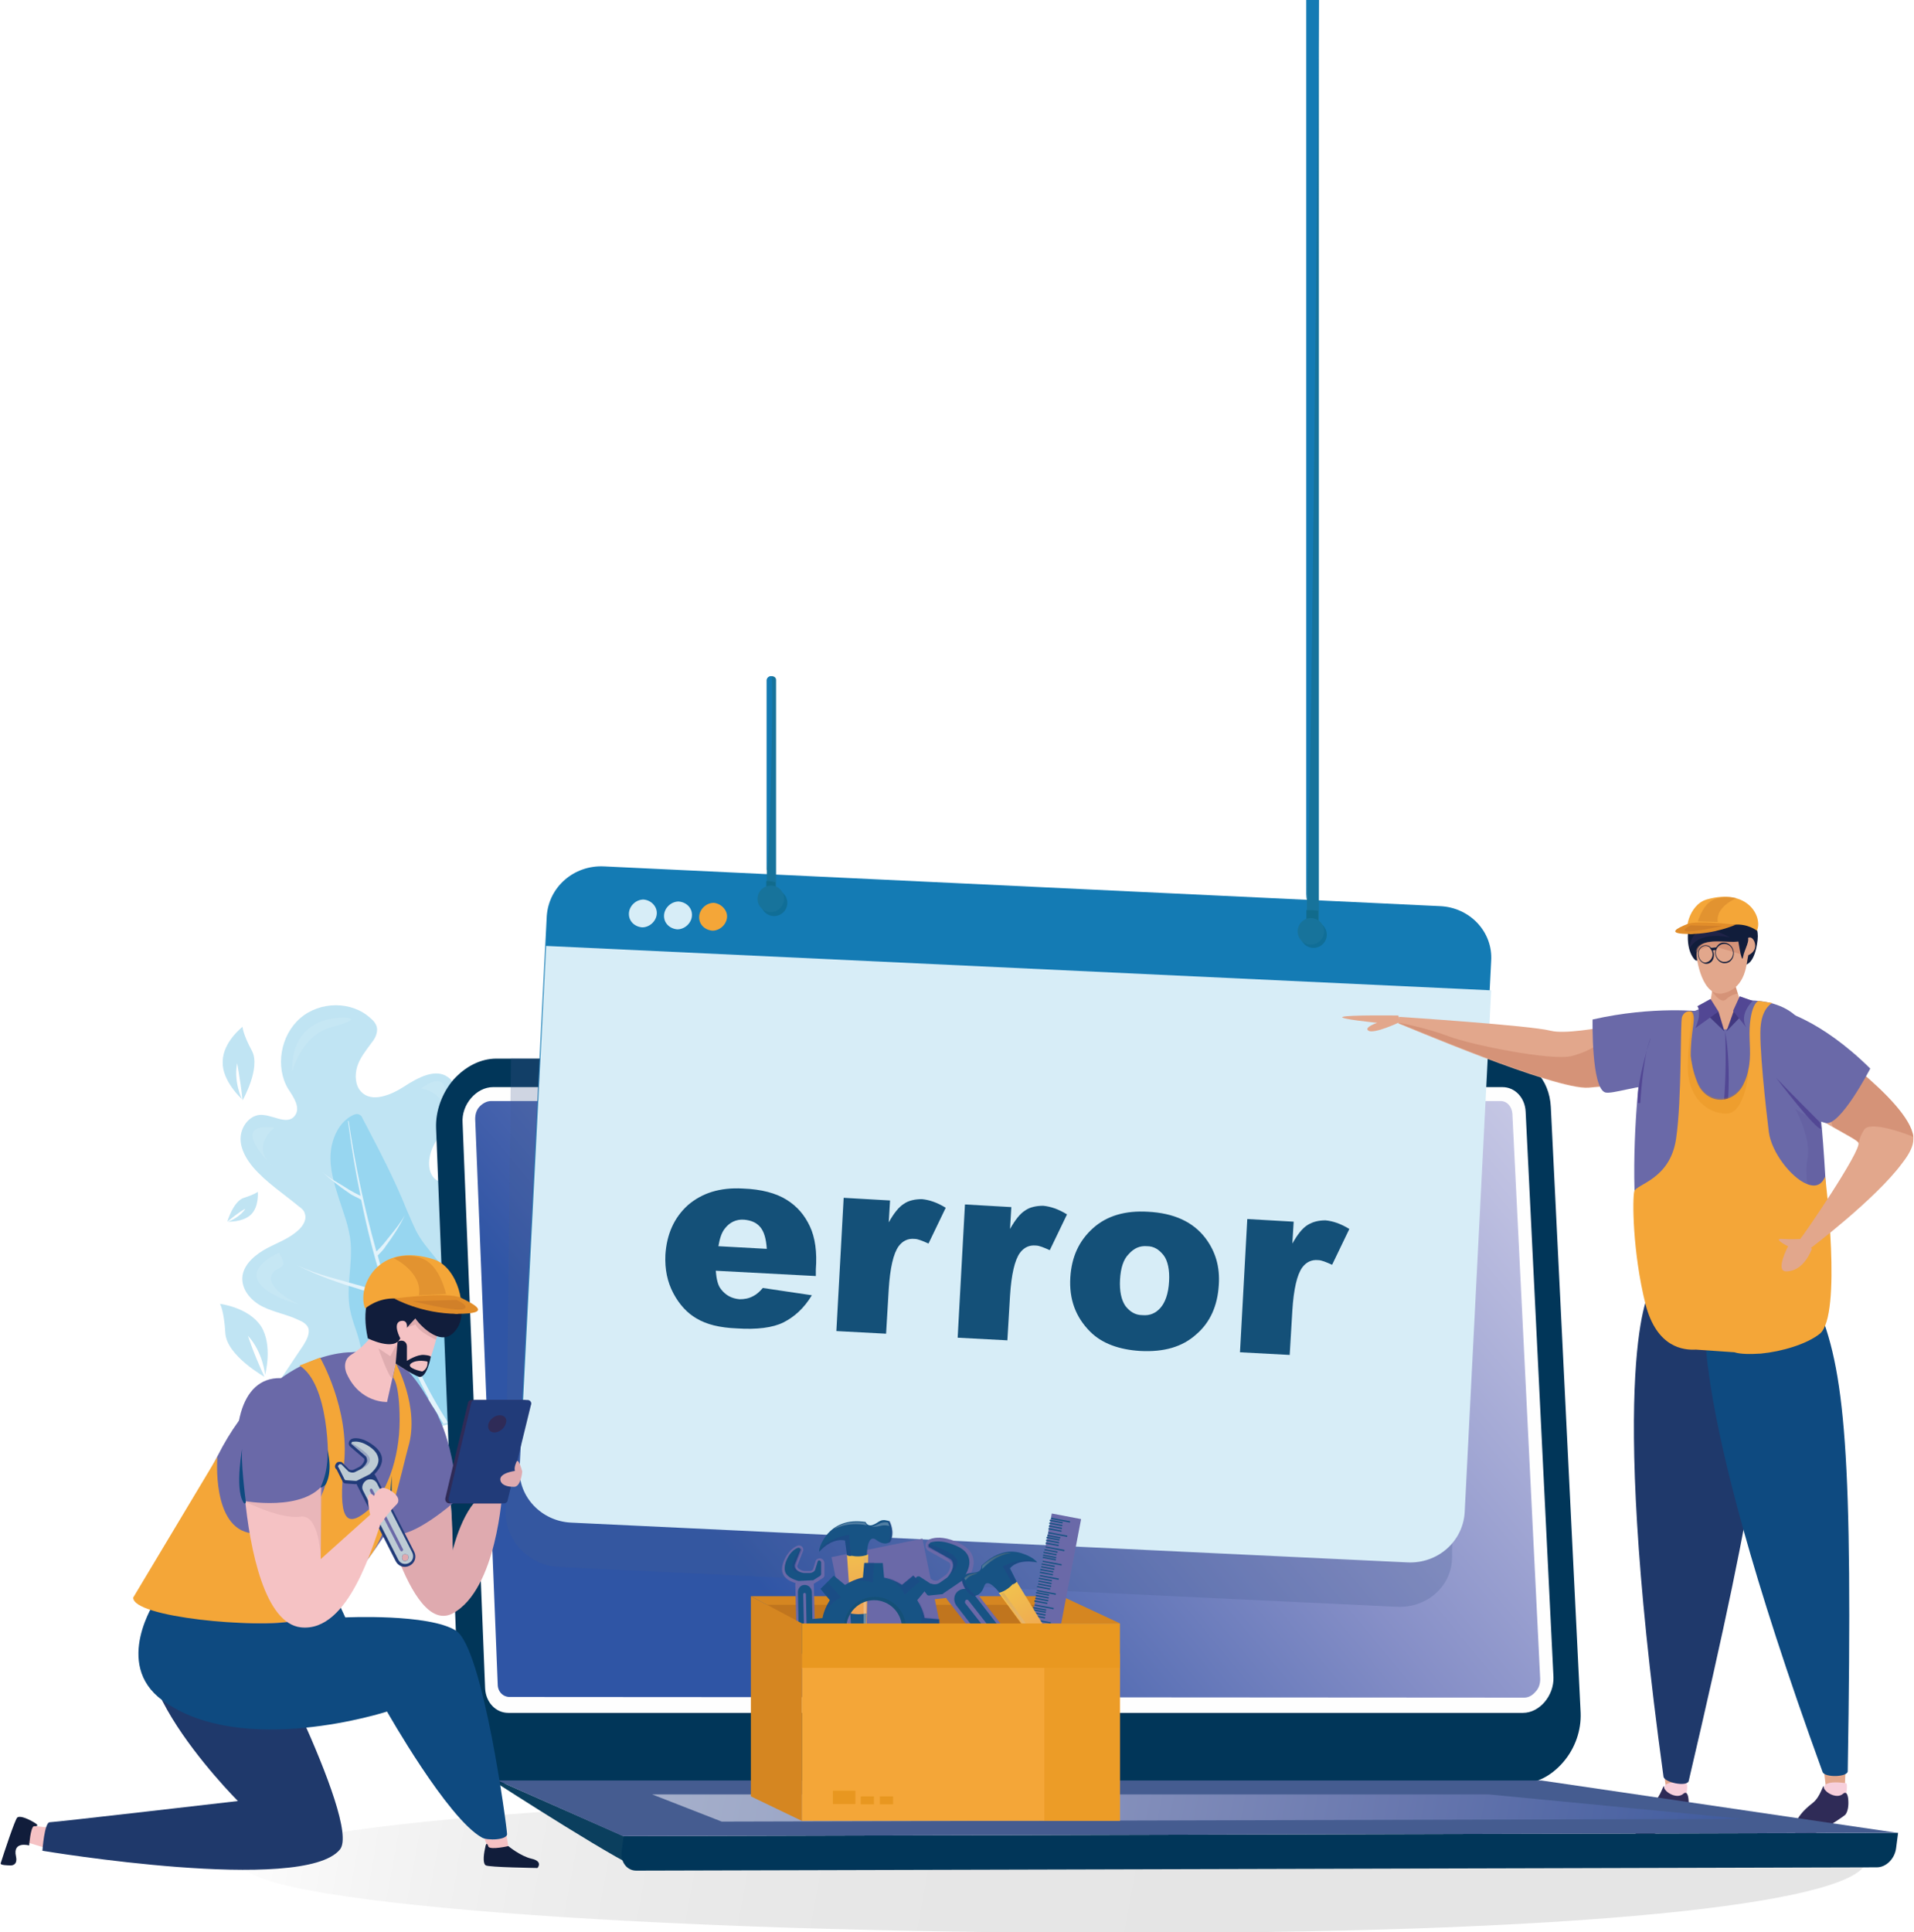 <?xml version="1.0" encoding="utf-8"?>
<!-- Generator: Adobe Illustrator 28.0.0, SVG Export Plug-In . SVG Version: 6.00 Build 0)  -->
<svg version="1.1" id="圖層_1" xmlns="http://www.w3.org/2000/svg" xmlns:xlink="http://www.w3.org/1999/xlink" x="0px" y="0px"
	 viewBox="0 0 288.8 291.5" style="enable-background:new 0 0 288.8 291.5;" xml:space="preserve">
<style type="text/css">
	.st0{fill:#C0E4F3;}
	.st1{opacity:0.6;}
	.st2{fill:#7CCDEE;}
	.st3{fill:#E2F3FB;}
	.st4{opacity:0.1;fill:#FFFFFF;}
	.st5{fill:#E2A78C;}
	.st6{fill:#F7CFDB;}
	.st7{fill:#2F2B57;}
	.st8{fill:#1F396B;}
	.st9{fill:#0E4A80;}
	.st10{fill-rule:evenodd;clip-rule:evenodd;fill:#FFFFFF;}
	.st11{filter:url(#Adobe_OpacityMaskFilter);}
	.st12{filter:url(#Adobe_OpacityMaskFilter_00000072985810741640757120000004164567625617010611_);}
	.st13{mask:url(#SVGID_1_);fill:url(#SVGID_00000039096290982971518150000018022052208765874367_);}
	.st14{opacity:0.1;fill:url(#SVGID_00000165232198694762711740000012664635478342264235_);}
	.st15{fill:#0B3F5E;}
	.st16{fill:#013659;}
	.st17{fill:#FEFEFE;}
	.st18{filter:url(#Adobe_OpacityMaskFilter_00000036238295512270358220000004735602827494812068_);}
	.st19{filter:url(#Adobe_OpacityMaskFilter_00000075131401535732167240000006393653452183929994_);}
	
		.st20{mask:url(#SVGID_00000132081297145366450100000009747506315409268157_);fill:url(#SVGID_00000003092012049433753210000007403986036772012973_);}
	.st21{fill:url(#SVGID_00000068662216334750820990000000609737049046376613_);}
	.st22{fill:#455C90;}
	.st23{opacity:0.55;fill:url(#SVGID_00000021121849842565360080000015058826724730814356_);}
	.st24{fill:#147BB4;}
	.st25{opacity:0.25;fill:#455C90;}
	.st26{fill:#D7EDF7;}
	.st27{fill:#F4A638;}
	.st28{fill-rule:evenodd;clip-rule:evenodd;fill:#17739B;}
	.st29{opacity:0.55;fill-rule:evenodd;clip-rule:evenodd;fill:#0D647F;}
	.st30{fill-rule:evenodd;clip-rule:evenodd;fill:#147BB4;}
	.st31{fill:#6A69A8;}
	.st32{opacity:0.55;fill:#CA8469;}
	.st33{opacity:0.2;fill:#524794;}
	.st34{fill:#524794;}
	.st35{fill:#CA8469;}
	.st36{fill:#413880;}
	.st37{fill:#111D3B;}
	.st38{opacity:0.5;fill:#2F2B57;}
	.st39{fill:#E18D2A;}
	.st40{fill:#D18029;}
	.st41{opacity:0.5;fill:#D18029;}
	.st42{opacity:0.25;fill:#DD8A11;}
	.st43{fill:#F5C2C4;}
	.st44{fill:#DFAAAF;}
	.st45{fill:#213B79;}
	.st46{fill:#BDCBD4;}
	.st47{opacity:0.25;fill:#2A3787;}
	.st48{fill:#DFADB0;}
	.st49{opacity:0.5;fill:#DFAAAF;}
	.st50{fill:#D58621;}
	.st51{fill:#C0751E;}
	.st52{fill:#175384;}
	.st53{fill:url(#SVGID_00000074438733110935040380000006406604259476636840_);}
	.st54{opacity:0.35;}
	.st55{fill:url(#SVGID_00000111165635058575429420000016659469705904021386_);}
	.st56{opacity:0.25;}
	.st57{fill:url(#SVGID_00000079446011279967957870000008299744070722846858_);}
	.st58{fill:url(#SVGID_00000004514430376175077890000015199212603791982232_);}
	.st59{fill:url(#SVGID_00000160893508382968019720000016006892463268102287_);}
	.st60{fill:url(#SVGID_00000182528674712616657640000018088101065435936644_);}
	.st61{fill:url(#SVGID_00000180338372397778810200000006276426128350208387_);}
	.st62{fill:url(#SVGID_00000049182407806409550910000005001050941389472691_);}
	.st63{opacity:0.2;}
	.st64{fill:#2A3787;}
	.st65{fill:#145078;}
	.st66{opacity:0.67;fill:#E89720;}
	.st67{fill:#E99820;}
	.st68{fill:#E89720;}
</style>
<g>
	<g>
		<g>
			<g>
				<path class="st0" d="M86,197c-1.7-0.8-3.6-1.3-5.2-2.3c-0.6-0.4-1.1-0.8-1.4-1.5c-0.5-1.3,0.5-2.8,1-4.2
					c1.7-4.2-0.5-8.7-2.6-12.5c-0.6-1.1-1.3-2.2-2.4-2.5c-1.7-0.5-3.3,1-4.7,2.3c-1.3,1.3-3.2,2.6-4.7,1.8c-1.5-0.8-1.5-3.1-0.8-4.8
					c0.8-1.9,2.3-3.4,3.1-5.3c0.8-1.9,0.9-4.4-0.7-5.5c-1.9-1.4-4.6,0.1-6.6,1.4c-2,1.3-4.9,2.5-6.5,0.8c-0.9-0.9-1-2.5-0.6-3.8
					c0.4-1.3,1.3-2.4,2.1-3.5c0.5-0.6,0.9-1.3,0.9-2.1c0-0.7-0.5-1.3-1-1.7c-2.8-2.6-7.6-2.6-10.6,0c-3,2.6-3.8,7.4-1.8,10.7
					c0.8,1.2,1.9,2.8,1,4c-1.2,1.6-3.5-0.3-5.4-0.1c-1.6,0.2-2.8,1.9-2.8,3.6c0,1.6,0.9,3.1,1.9,4.3c2,2.3,4.6,4,6.9,5.9
					c0.4,0.3,0.8,0.6,0.9,1.1c0.3,0.8-0.2,1.7-0.8,2.3c-1.4,1.4-3.2,2-4.9,2.9c-1.7,0.9-3.4,2.3-3.7,4.1c-0.3,2,1.2,3.8,3,4.7
					c1.8,0.9,3.8,1.2,5.6,2.1c0.5,0.2,1.1,0.6,1.3,1.1c0.3,0.8-0.2,1.8-0.7,2.6c-2.8,4.2-5.6,8.4-8.5,12.6c-0.4,0.6-0.8,1.2-0.7,1.9
					c0,0.3,0.2,0.6,0.4,0.9c1.9,2.9,5.7,4.1,9.2,3.8c3-0.2,5.9-1.2,8.8-2.3c0.3-0.7,0.9-1.3,1.8-1.6c8.3-3.2,17.1-4.5,25.5-7.2
					c1.5-1.3,3-2.5,4.4-3.9c1.6-1.5,3-3.6,2.7-5.7C89.3,199.2,87.7,197.8,86,197z"/>
			</g>
		</g>
		<g class="st1">
			<path class="st2" d="M63.8,213.7c0.6,0.5,1.1,1,1.6,1.5c2.1-0.6,4.2-1.1,6.3-1.6c-1.3-3.3-2.6-6.5-3.7-9.9
				c-0.4-1.2-0.8-2.4-0.7-3.7c0.2-1.2,0.8-2.2,1-3.4c0.4-1.9-0.4-3.8-1.5-5.4c-1.1-1.6-2.5-3-3.5-4.6c-0.8-1.3-1.3-2.7-1.9-4
				c-1.9-4.8-4.3-9.3-6.7-13.9c-0.1-0.3-0.3-0.5-0.6-0.6c-0.3-0.1-0.5,0-0.8,0.1c-2.1,1-3.2,3.4-3.4,5.7c-0.2,2.3,0.5,4.6,1.2,6.8
				c0.7,2.2,1.6,4.4,1.8,6.7c0.3,3.4-0.7,6.8-0.1,10.1c0.4,2.2,1.5,4.2,1.7,6.3c0.1,0.7,0,1.4,0.2,2.1c0.2,0.7,0.7,1.2,1.2,1.7
				C58.2,210.1,61.3,211.5,63.8,213.7z"/>
		</g>
		<path class="st3" d="M60.3,211.3c1.6,0.5,3.5,0.7,5.1,1c0.5,0.8,1,1.6,1.5,2.5c0.2-0.1,0.5-0.1,0.7-0.2c-2.6-4-4.8-8.4-6.6-12.9
			c1-1.1,2.2-2.3,3.1-3.4c3.2-4.1,4.7-6.9,6.6-10.6l0,0c-2,3.7-4.8,7.8-6.9,10c-0.7,0.8-1.9,2-3.1,3.1c-0.6-1.6-1.2-3.2-1.8-4.9
			c0,0,0,0,0,0c0,0,0,0,0-0.1c-0.3-1-0.6-1.9-0.9-2.9c-0.4-1.2-0.7-2.3-1-3.5c0.4-0.4,0.9-0.9,1.2-1.4c1.1-1.5,2.1-3,2.9-4.7l0,0
			c-0.9,1.6-2,2.8-3.1,4.2c-0.4,0.5-0.8,0.9-1.2,1.3c-1.8-6.4-3.2-13-4.2-19.7l-0.1,0c0.5,3.8,1.1,7.5,1.9,11.3
			c-0.6-0.3-1.2-0.6-1.7-0.9c-1.5-1-3-1.7-4.3-2.9l0,0c1.3,1.2,2.8,2.4,4.3,3.4c0.5,0.4,1.2,0.6,1.8,1c0.8,4,1.8,8,3,11.9
			c0.2,0.6,0.4,1.3,0.6,1.9c-1.2-0.2-2.4-0.4-3.6-0.8c-3.4-1-6.4-1.6-9.6-3.1l0,0c3.1,1.6,6.4,2.7,9.7,3.7c1.1,0.3,2.5,0.7,3.7,1
			c1.7,5.3,3.8,10.5,6.4,15.4c-1.9-0.3-3.3-0.3-4.8-0.7c-4.3-1.3-8.2-2.4-12.2-4.3l0,0C51.8,208.3,56,210,60.3,211.3z"/>
		<path class="st4" d="M52.1,153.5c0,0-8.3-0.6-8,8.2c0,0,1.3-5.6,6.1-6.8C55,153.6,52.1,153.5,52.1,153.5z"/>
		<path class="st4" d="M41.4,170.1c0,0-3.9,3,0,6.1C41.3,176.2,34,169.2,41.4,170.1z"/>
		<path class="st4" d="M63.5,164.2c0,0,4.9,0.7,3,5.3C66.5,169.6,69.5,159.9,63.5,164.2z"/>
		<path class="st4" d="M42.1,189c0,0-4.4,1.8-3.2,4.2c1.2,2.4,6.3,3.6,6.3,3.6s-4.4-1.9-4.3-4C41.1,190.6,44,192.1,42.1,189z"/>
		<path class="st4" d="M71.4,176.4c0,0,4-2.5,5.2-0.2c1.2,2.3-0.7,7.2-0.7,7.2s1-4.7-0.8-5.8C73.3,176.5,72.7,179.7,71.4,176.4z"/>
		<path class="st4" d="M82.9,199.3c0,0,4.6-1.2,5.1,1.4c0.5,2.6-2.9,6.7-2.9,6.7s2.4-4.1,1-5.8C84.6,200,83.1,202.9,82.9,199.3z"/>
		<path class="st4" d="M44.9,207.4c-0.3-0.2-6.1,7.9-6.1,7.9s0.1,5.6,7.7,4.1c0,0-5.5-0.6-5.8-3.8C40.7,215.6,49.6,210.9,44.9,207.4
			z"/>
	</g>
	<path class="st0" d="M39.9,207.7c0,0-5.7-3.2-5.9-6.6c-0.2-3.4-0.8-4.4-0.8-4.4s4.3,0.5,6.2,3.4c1.8,2.9,0.6,7.3,0.6,7.3
		s-0.3-3.4-2.6-5.9C37.4,201.4,38,203.6,39.9,207.7z"/>
	<path class="st0" d="M34.3,184.3c0,0,0.9-3.1,2.5-3.6s2.1-0.9,2.1-0.9s0.2,2.2-1,3.4c-1.2,1.2-3.5,1.1-3.5,1.1s1.6-0.5,2.6-1.9
		C37,182.3,36,182.9,34.3,184.3z"/>
	<path class="st0" d="M36.6,166c0,0,2.8-4.9,1.4-7.5c-1.4-2.6-1.4-3.6-1.4-3.6s-3,2.3-3,5.3c-0.1,2.9,2.9,5.6,2.9,5.6
		s-1.3-2.6-0.7-5.5C35.7,160.3,36.2,162.2,36.6,166z"/>
</g>
<g>
	<polygon class="st5" points="251,267 251.6,271.3 254.2,271 254.4,266.3 	"/>
	<path class="st6" d="M251.2,269.4c-0.1,0.6,0.4,2,0.4,2l2.8-0.4c0,0,0.4-2,0-2C252.9,268.8,251.6,268.8,251.2,269.4z"/>
	<path class="st7" d="M254.3,273.8c-0.7,0.6-6.5,4.4-7.2,3.4c-0.7-1-0.8-2.8,2.3-5.2c1.3-1,1.6-3.1,1.7-2.4c0,0.7,1.9,1.9,2.9,1
		c0.6-0.5,0.8,0.4,0.8,1.4c0,0,0,0,0,0C254.8,272.8,254.6,273.5,254.3,273.8z"/>
</g>
<g>
	<path class="st8" d="M249,194.6c0,0-6.7,10.1,2,73.4c0.1,0.9,3.5,1.6,3.8,0.7c10.9-46.6,12.5-59.4,10.3-69.9
		C262.8,188.3,249,194.6,249,194.6z"/>
</g>
<g>
	<polygon class="st5" points="275.2,267 275.7,271.3 278.3,271 278.5,266.3 	"/>
	<path class="st6" d="M275.3,269.4c-0.1,0.6,0.4,2,0.4,2l2.8-0.4c0,0,0.4-2,0-2C277,268.8,275.7,268.8,275.3,269.4z"/>
	<path class="st7" d="M278.4,273.8c-0.7,0.6-6.5,4.4-7.2,3.4c-0.7-1-0.8-2.8,2.3-5.2c1.3-1,1.6-3.1,1.7-2.4c0,0.7,1.9,1.9,2.9,1
		c0.6-0.5,0.8,0.4,0.8,1.4c0,0,0,0,0,0C278.9,272.8,278.7,273.5,278.4,273.8z"/>
</g>
<path class="st9" d="M257.6,196c0,0-4.4,11.3,17.4,71.3c0.3,0.9,3.8,0.8,3.8-0.1c0.8-47.9-0.4-60.7-4.7-70.5
	C269.7,186.9,257.6,196,257.6,196z"/>
<path class="st10" d="M228.1,36.6L205.5,27l-0.5-0.2l-2.2,0.4l-9.3,1.8l-41.9,8.2l-37.2,7.3v10h1.4v35.6h-2.7v2.3h2.7l-0.4,3.6
	c-0.9,0.5-3,1.9-3,3.8c0,1.2,0.7,2.3,2.3,3.3c0.5,0.3,1.6,1,2.7,1c0.4,0,0.8-0.1,1.2-0.4c1.5-1.2,0.4-4.7,0.1-5.4l-1.3,0.5
	c0.5,1.5,0.8,3.5,0.3,3.9c-0.1,0.1-0.6,0.4-2.3-0.7c-1.1-0.7-1.7-1.4-1.7-2c0-1.2,2-2.5,2.6-2.8l0.3-0.2l0.5-4.5h2.1v-2.3h-2V54.5
	h52.2v-0.1h14.5L175.8,181h-2.9v11h52.5v-11h-3.4l-8.1-126.6h4.6v0.1h15.4v12.4h12.4V54.5h1.4v-9.6L228.1,36.6z M205.5,31.8l0.1-0.2
	l19.3,8.2l-19.4-4.1l-2.2-0.5L205.5,31.8z M187.9,87.2L199,71.6l11.1,15.6l-11.1,17L187.9,87.2z M212.1,127.6L199,149.9l-13.1-22.3
	l13.1-20.2L212.1,127.6z M200,70.3l8.7-12.2l1.7,26.7L200,70.3z M208.6,49.7h-19.8l4.8-2l9.3-3.9l2.6-1.1l3.1-1.3V49.7z M189.3,54.4
	h19.1l0.1,1.3L199,68.9l-9.8-13.6L189.3,54.4z M189.1,57.7l9,12.6l-10.7,15L189.1,57.7z M187.1,89l10.9,16.8l-13.1,20l-0.2-0.3
	L187.1,89z M197.8,152l-16.6,28.4l3.3-51.3L197.8,152z M199,154l15.7,27h-31.4L199,154z M200.2,152l13.1-22.5l3.2,50.2L200.2,152z
	 M200.1,105.8l10.6-16.4l2.3,36.2L200.1,105.8z M205.5,39.8l2.2,0.5l-2.2,0.9l-2.6,1.1l-9.3,3.9l-4.5,1.3l0.7-7.5l10.1-1.3l3,0.6
	L205.5,39.8z M193.6,33.3l6.9-1.3l-1.7,2.7l-5.2,0.6L169.1,38L193.6,33.3z M118.6,50.4v-2.3l66.2-7.7l-0.5,9.5L118.6,50.4z
	 M181.1,181L181.1,181L181.1,181L181.1,181z M243.4,50.4h-30v-0.6h-0.7v-8.3l15.4,3.3l15.3,3.3V50.4z"/>
<g>
	<defs>
		<filter id="Adobe_OpacityMaskFilter" filterUnits="userSpaceOnUse" x="36.6" y="270.6" width="245" height="20.9">
			<feFlood  style="flood-color:white;flood-opacity:1" result="back"/>
			<feBlend  in="SourceGraphic" in2="back" mode="normal"/>
		</filter>
	</defs>
	<mask maskUnits="userSpaceOnUse" x="36.6" y="270.6" width="245" height="20.9" id="SVGID_1_">
		<g class="st11">
			<defs>
				
					<filter id="Adobe_OpacityMaskFilter_00000012433949102592900800000004083050523507380352_" filterUnits="userSpaceOnUse" x="36.6" y="270.6" width="270.1" height="20.9">
					<feFlood  style="flood-color:white;flood-opacity:1" result="back"/>
					<feBlend  in="SourceGraphic" in2="back" mode="normal"/>
				</filter>
			</defs>
			<mask maskUnits="userSpaceOnUse" x="36.6" y="270.6" width="270.1" height="20.9" id="SVGID_1_">
				<g style="filter:url(#Adobe_OpacityMaskFilter_00000012433949102592900800000004083050523507380352_);">
				</g>
			</mask>
			
				<linearGradient id="SVGID_00000124864712912499128550000000208662209396401572_" gradientUnits="userSpaceOnUse" x1="665.187" y1="296.308" x2="929.896" y2="264.732" gradientTransform="matrix(-1 0 -6.260000e-02 1 981.983 0)">
				<stop  offset="0" style="stop-color:#FFFFFF"/>
				<stop  offset="0.373" style="stop-color:#FDFDFD"/>
				<stop  offset="0.507" style="stop-color:#F6F6F6"/>
				<stop  offset="0.603" style="stop-color:#EBEBEB"/>
				<stop  offset="0.68" style="stop-color:#DADADA"/>
				<stop  offset="0.746" style="stop-color:#C4C4C4"/>
				<stop  offset="0.805" style="stop-color:#A8A8A8"/>
				<stop  offset="0.858" style="stop-color:#888888"/>
				<stop  offset="0.907" style="stop-color:#626262"/>
				<stop  offset="0.952" style="stop-color:#373737"/>
				<stop  offset="0.993" style="stop-color:#090909"/>
				<stop  offset="1" style="stop-color:#000000"/>
			</linearGradient>
			<path style="mask:url(#SVGID_1_);fill:url(#SVGID_00000124864712912499128550000000208662209396401572_);" d="M36.6,281.1
				c-0.7,5.8,59.3,10.5,133.9,10.5c74.6,0,135.6-4.7,136.2-10.5c0.6-5.8-59.4-10.4-133.9-10.4C98.2,270.6,37.3,275.3,36.6,281.1z"/>
		</g>
	</mask>
	
		<linearGradient id="SVGID_00000111869789393035683090000000020109896502614949_" gradientUnits="userSpaceOnUse" x1="689.575" y1="294.213" x2="929.619" y2="265.579" gradientTransform="matrix(-1 0 -6.260000e-02 1 981.983 0)">
		<stop  offset="0" style="stop-color:#000000"/>
		<stop  offset="0.373" style="stop-color:#020202"/>
		<stop  offset="0.507" style="stop-color:#090909"/>
		<stop  offset="0.603" style="stop-color:#141414"/>
		<stop  offset="0.68" style="stop-color:#252525"/>
		<stop  offset="0.746" style="stop-color:#3B3B3B"/>
		<stop  offset="0.805" style="stop-color:#575757"/>
		<stop  offset="0.858" style="stop-color:#777777"/>
		<stop  offset="0.907" style="stop-color:#9D9D9D"/>
		<stop  offset="0.952" style="stop-color:#C8C8C8"/>
		<stop  offset="0.993" style="stop-color:#F6F6F6"/>
		<stop  offset="1" style="stop-color:#FFFFFF"/>
	</linearGradient>
	<path style="opacity:0.1;fill:url(#SVGID_00000111869789393035683090000000020109896502614949_);" d="M36.6,281.1
		c-0.7,5.8,59.3,10.5,133.9,10.5c74.6,0,110.5-5.1,111.1-10.9c0.6-5.8-34.3-10-108.8-10C98.2,270.6,37.3,275.3,36.6,281.1z"/>
	<g>
		<path class="st15" d="M94.1,277l-19-8.4l-0.3,0.3c0,0,20.6,13.3,22.3,13.2C97.2,282,94.1,277,94.1,277z"/>
		<g>
			<path class="st16" d="M238.5,258.4c0.1,2.6-0.8,5.3-2.6,7.4c-1.8,2.1-4.1,3.3-6.5,3.3H76.3c-3.8,0-6.7-3.1-6.9-7.4l-3.6-91.5
				c-0.1-2.6,0.9-5.3,2.6-7.3c1.8-2,4.1-3.2,6.5-3.2h152.2c3.8,0,6.7,3.1,6.9,7.3L238.5,258.4z"/>
			<path class="st17" d="M74.4,164l152.3,0c1.9,0,3.4,1.6,3.5,3.7l4.2,85.3c0.1,2.8-2.1,5.4-4.6,5.4l-153.1,0
				c-1.9,0-3.4-1.6-3.5-3.7l-3.4-85.3C69.6,166.6,71.9,164,74.4,164z"/>
			<defs>
				
					<filter id="Adobe_OpacityMaskFilter_00000001627837394170572020000008670194265748215478_" filterUnits="userSpaceOnUse" x="71.7" y="166.2" width="160.6" height="90">
					<feFlood  style="flood-color:white;flood-opacity:1" result="back"/>
					<feBlend  in="SourceGraphic" in2="back" mode="normal"/>
				</filter>
			</defs>
			
				<mask maskUnits="userSpaceOnUse" x="71.7" y="166.2" width="160.6" height="90" id="SVGID_00000023993795030168271380000003807734370577737121_">
				<g style="filter:url(#Adobe_OpacityMaskFilter_00000001627837394170572020000008670194265748215478_);">
					<defs>
						
							<filter id="Adobe_OpacityMaskFilter_00000109741144321647652860000002433709444112991113_" filterUnits="userSpaceOnUse" x="71.7" y="166.2" width="161" height="102.7">
							<feFlood  style="flood-color:white;flood-opacity:1" result="back"/>
							<feBlend  in="SourceGraphic" in2="back" mode="normal"/>
						</filter>
					</defs>
					
						<mask maskUnits="userSpaceOnUse" x="71.7" y="166.2" width="161" height="102.7" id="SVGID_00000023993795030168271380000003807734370577737121_">
						<g style="filter:url(#Adobe_OpacityMaskFilter_00000109741144321647652860000002433709444112991113_);">
						</g>
					</mask>
					
						<linearGradient id="SVGID_00000160155499986739724990000013390597493038871439_" gradientUnits="userSpaceOnUse" x1="681.25" y1="96.917" x2="944.728" y2="332.428" gradientTransform="matrix(-1 0 -6.260000e-02 1 981.983 0)">
						<stop  offset="0" style="stop-color:#EBEBEB"/>
						<stop  offset="0.105" style="stop-color:#E1E1E1"/>
						<stop  offset="0.279" style="stop-color:#C8C8C8"/>
						<stop  offset="0.499" style="stop-color:#9F9F9F"/>
						<stop  offset="0.646" style="stop-color:#808080"/>
					</linearGradient>
					
						<path style="mask:url(#SVGID_00000023993795030168271380000003807734370577737121_);fill:url(#SVGID_00000160155499986739724990000013390597493038871439_);" d="
						M230.3,268.8c0.6,0,1.2-0.3,1.7-0.9c0.5-0.5,0.7-1.2,0.7-1.9l-4.5-98c-0.1-1.1-0.8-1.9-1.8-1.9l-152.3,0
						c-0.6,0-1.2,0.3-1.7,0.8c-0.5,0.5-0.7,1.2-0.7,1.9l3.8,98c0,1.1,0.8,1.9,1.8,1.9L230.3,268.8z"/>
				</g>
			</mask>
			
				<linearGradient id="SVGID_00000083802385764118837170000000144224904365029274_" gradientUnits="userSpaceOnUse" x1="687.665" y1="95.795" x2="939.738" y2="321.111" gradientTransform="matrix(-1 0 -6.260000e-02 1 981.983 0)">
				<stop  offset="0" style="stop-color:#FFFFFF"/>
				<stop  offset="6.156285e-02" style="stop-color:#F8F8FC"/>
				<stop  offset="0.164" style="stop-color:#E1E2F2"/>
				<stop  offset="0.294" style="stop-color:#BCBEE0"/>
				<stop  offset="0.448" style="stop-color:#868FC7"/>
				<stop  offset="0.619" style="stop-color:#3D5CA9"/>
				<stop  offset="0.646" style="stop-color:#2F55A5"/>
			</linearGradient>
			<path style="fill:url(#SVGID_00000083802385764118837170000000144224904365029274_);" d="M230,256.1c0.6,0,1.2-0.3,1.7-0.9
				c0.5-0.5,0.7-1.2,0.7-1.9l-4.2-85.3c-0.1-1.1-0.8-1.9-1.8-1.9l-152.3,0c-0.6,0-1.2,0.3-1.7,0.8c-0.5,0.5-0.7,1.2-0.7,1.9
				l3.4,85.3c0,1.1,0.8,1.9,1.8,1.9L230,256.1z"/>
		</g>
		<path class="st16" d="M96,282.2l187.2-0.5c1.4,0,2.7-1.3,2.9-2.9l0.3-2.3L94.1,277l-0.3,2.3C93.6,280.9,94.6,282.2,96,282.2z"/>
		<polygon class="st22" points="286.3,276.5 232.6,268.6 75.1,268.6 94,277 		"/>
		
			<linearGradient id="SVGID_00000008123891594408004640000011949594260050645935_" gradientUnits="userSpaceOnUse" x1="27.693" y1="250.642" x2="314.691" y2="315.894" gradientTransform="matrix(1 0 2.660000e-02 1 45.549 0)">
			<stop  offset="0" style="stop-color:#FFFFFF"/>
			<stop  offset="6.156285e-02" style="stop-color:#F8F8FC"/>
			<stop  offset="0.164" style="stop-color:#E1E2F2"/>
			<stop  offset="0.294" style="stop-color:#BCBEE0"/>
			<stop  offset="0.448" style="stop-color:#868FC7"/>
			<stop  offset="0.619" style="stop-color:#3D5CA9"/>
			<stop  offset="0.646" style="stop-color:#2F55A5"/>
		</linearGradient>
		<polygon style="opacity:0.55;fill:url(#SVGID_00000008123891594408004640000011949594260050645935_);" points="263,274.4 
			224.6,270.7 98.4,270.7 108.9,274.8 		"/>
	</g>
</g>
<g>
	<g>
		<path class="st24" d="M217.3,136.7l-126.2-6c-4.5-0.2-8.3,3.1-8.6,7.5l-4,78.8l142.5,6.8l4-78.8
			C225.3,140.6,221.8,136.9,217.3,136.7z"/>
		<path class="st25" d="M219.1,234.9c0,4.3-3.7,7.7-8.3,7.5l-126.4-6c-4.5-0.2-8.1-3.9-8.1-8.2l0.8-68.6l142.8,3.3L219.1,234.9z"/>
		<path class="st26" d="M82.4,142.7l-4,78.8c-0.2,4.3,3.3,8,7.8,8.2l126.2,6c4.5,0.2,8.3-3.1,8.6-7.5l4-78.8L82.4,142.7z"/>
	</g>
	<path class="st26" d="M99.1,137.9c-0.1,1.1-1.1,2-2.2,2c-1.2-0.1-2.1-1-2-2.2c0.1-1.1,1.1-2,2.2-2
		C98.3,135.8,99.2,136.8,99.1,137.9z"/>
	<path class="st26" d="M104.4,138.2c-0.1,1.1-1.1,2-2.2,2c-1.2-0.1-2.1-1-2-2.2c0.1-1.1,1.1-2,2.2-2
		C103.6,136.1,104.5,137,104.4,138.2z"/>
	<path class="st27" d="M109.7,138.4c-0.1,1.1-1.1,2-2.2,2c-1.2-0.1-2.1-1-2-2.2c0.1-1.1,1.1-2,2.2-2
		C108.8,136.3,109.8,137.3,109.7,138.4z"/>
</g>
<path class="st28" d="M116.4,102c-0.4,0-0.7,0.3-0.7,0.6v34c0,0.3,0.3,0.6,0.7,0.6s0.7-0.3,0.7-0.6v-34
	C117.1,102.2,116.8,102,116.4,102z"/>
<path class="st29" d="M115.6,132.9v3.7c0,0.3,0.3,0.6,0.7,0.6s0.7-0.3,0.7-0.6v-3.5C116.6,133,116.1,132.9,115.6,132.9z"/>
<path class="st30" d="M116.4,102c-0.4,0-0.7,0.3-0.7,0.6v28.7C116.1,131.3,116.8,102,116.4,102z"/>
<g>
	<path class="st31" d="M253.7,201.4c4.1,1.6,8.2,2.1,11.6,1.9c5.2-0.2,9-1.9,9.9-3.5c0.9-1.7,0.8-17.1-0.3-29.6
		c-0.7-7.6-1.7-14.1-3-15.9c-3.5-4.8-11.5-3.1-11.5-3.1c-3.8,0.5-11.2,3.6-12.3,6.9C247,161.4,243.4,197.4,253.7,201.4z"/>
	<path class="st5" d="M248.1,163.1c0,0-0.8,0.1-2,0.3c-1.6,0.2-3.9,0.5-6.4,0.7c-5,0.4-28.3-9.6-28.7-9.7c0,0,0,0,0,0l0.1-1
		c0,0,19.9,1.3,22.9,2.1c2,0.5,6.8-0.3,10-0.9c0,0,0,0,0,0l0.1,0c1.6-0.3,2.8-0.6,2.8-0.6L248.1,163.1z"/>
	<path class="st32" d="M246.1,163.3c-1.6,0.2-3.9,0.5-6.4,0.7c-5,0.4-28.3-9.6-28.7-9.7c0.3,0,4.3,0.8,7.5,2
		c3.3,1.3,15.7,3.8,18.7,3c3-0.8,5-2.3,5.5-3.4c0.4-0.9,1-1.3,1.3-1.4c0,0,0,0,0,0c0.1,0,0.1,0,0.1,0l0,0l1.3,3.1
		C245.4,157.5,247,160.8,246.1,163.3z"/>
	<path class="st33" d="M264,203.3c5.8-0.2,10.1-1.9,11.1-3.5c1-1.7,0.9-17.1-0.3-29.6c-0.8-1.1-1.4-1.8-1.7-2.1
		c-1.7-1.4-4.2-4.3-4.5-4.6c0.4,0.5,5,7,4.1,11.5c-0.9,4.7,3.1,12.4-0.1,17C270.4,195.1,264.3,200.2,264,203.3z"/>
	<path class="st31" d="M256.9,152.6c0,0-7.4-0.9-16.6,1.2c0,0-0.2,10.3,1.9,11c1.1,0.3,4.7-1.1,9.2-1.3
		C255.6,163.2,256.9,152.6,256.9,152.6z"/>
	<path class="st34" d="M247.5,166.4c0,0,0.4-7.2,1.6-9.9c0,0-2.1,6.2-2,9.9L247.5,166.4z"/>
	<g>
		<path class="st35" d="M263.8,141.9c0,0,0.6,0.4,0.5,0.7c-0.2,0.3-0.3,0.7-0.3,0.7s0.2-0.5,0.2-0.8
			C264.1,142.3,263.7,142.1,263.8,141.9z"/>
		<path class="st34" d="M260.3,155.6c0,0,0.6,11.1-1.4,18.1c-2,6.9,0.8,29.2,0.8,29.2h0.4c0,0-2.6-19.8-0.9-26.7
			C262.1,164.1,260.3,155.6,260.3,155.6z"/>
		<g>
			<path class="st5" d="M258,151.7l0.5-3.3l3.2-0.2l1,3.2c0,0-1.2,3.9-2.4,3.9C259.2,155.4,258,152,258,151.7z"/>
			<g>
				<polygon class="st36" points="259.3,152.6 260.2,155.6 257.6,153.1 				"/>
				<path class="st34" d="M255.8,155.1l3.5-2.5l-1.2-1.9l-2,1.1C256.2,151.8,256.8,153,255.8,155.1z"/>
			</g>
			<g>
				<polygon class="st36" points="261.6,152.5 260.5,155.6 262.9,153.1 				"/>
				<path class="st34" d="M263.5,155l-2-2.5l1-2.2l2,0.7C264.5,150.9,262.3,153,263.5,155z"/>
			</g>
			<path class="st32" d="M258.3,149.5c0,0,1.3,2,2.1,1.3c0.8-0.8,1.8-0.9,1.8-0.9l-0.4-1.3L258.3,149.5z"/>
			<g>
				<path class="st37" d="M254.8,139.8c0.2-1.5,11.1-4.4,10.4,2c-0.4,3.5-1.7,3.7-1.7,3.7l-7.6-0.6
					C255.9,145,254.2,143.7,254.8,139.8z"/>
				<path class="st5" d="M263.8,144.1c-0.3,1.2-0.3,4.8-3.6,5.7c-3.4,1-4.3-5.5-4.2-5.9c0-0.1,0-0.3,0.1-0.4
					c0.4-1.9,3.2-1.4,5.2-1.4c0.1,0,0.1,0,0.2,0c2.1-0.1,2.1-0.5,2.1-0.5s0.6-0.6,1.1,0.4C265.3,143.5,263.8,144.1,263.8,144.1z"/>
				<path class="st32" d="M262.8,144c0,0-2.2-0.7-3.7-1.1c-1.4-0.4-3,0.6-3,0.6c-0.1,0-0.1,0-0.2,0.1c0.2-2.2,4.4-1.5,6.4-1.5
					C262.6,142.7,262.8,144,262.8,144z"/>
				<path class="st37" d="M262.2,141.4c0,0,0.6,4.2,0.8,3c0.2-1.2,1.2-2.6,0.6-3.2C263.4,141,262.2,141.4,262.2,141.4z"/>
			</g>
			<path class="st38" d="M254.9,143.2c0,0,0.9-2.8,6.1-1.8C261,141.4,255.3,138,254.9,143.2z"/>
			<g>
				<path class="st37" d="M258.8,143.9c0.1,0.8,0.8,1.5,1.5,1.4c0.8,0,1.4-0.8,1.3-1.7c-0.1-0.9-0.9-1.5-1.7-1.4
					C259.2,142.3,258.7,143.1,258.8,143.9z M258.9,143.9c-0.1-0.7,0.4-1.4,1.1-1.5c0.7-0.1,1.4,0.4,1.5,1.2c0.1,0.8-0.5,1.5-1.2,1.5
					C259.6,145.2,259,144.6,258.9,143.9z"/>
				<path class="st37" d="M256.2,144.1c0.1,0.7,0.6,1.3,1.3,1.3c0.7,0,1.2-0.7,1.1-1.5c-0.1-0.8-0.7-1.4-1.4-1.3
					C256.5,142.7,256.1,143.4,256.2,144.1z M256.3,144.1c-0.1-0.7,0.3-1.3,0.9-1.4c0.6-0.1,1.1,0.4,1.2,1.1c0.1,0.7-0.4,1.3-1,1.4
					C256.9,145.3,256.4,144.8,256.3,144.1z"/>
			</g>
			<polygon class="st37" points="259.1,142.9 258,143 258.3,143.4 258.9,143.3 			"/>
		</g>
		<path class="st27" d="M265.1,140.4c0,0-1.4-1.1-3.4-0.9c-2.6,0.2-6.1,1.5-6.7,1.4c-1-0.2-0.2-4.4,2.5-5.2
			C263.8,133.9,266,138.4,265.1,140.4z"/>
		<path class="st39" d="M261.9,139.5c0,0-5.8-0.7-7.3-0.1c-1.5,0.6-3.4,1.5,0.4,1.5S261.9,139.5,261.9,139.5z"/>
		<path class="st40" d="M259.9,139.7c0,0-4.7,1-5.5,0.8c-0.8-0.2,0.7-0.9,0.7-0.9L259.9,139.7z"/>
		<path class="st41" d="M262,135.5c0,0-3.2,1.3-2.8,3.6l-3-0.1c0,0,0.7-2.6,2.4-3.3C260.3,135,262,135.5,262,135.5z"/>
	</g>
	<g>
		<path class="st27" d="M248.3,196.8c1.7,6.5,5.7,6.9,7.6,6.8l5.8,0.4c0.9,0.3,2.4,0.3,4,0.2c3.1-0.3,6.9-1.4,8.9-3
			c3.4-2.8,0.8-23.7,0.8-23.7c-0.6,1.4-1.6,1.6-2.8,1.1c-2.4-1-5.3-4.8-5.7-7.8c-0.4-3.2-1.6-13.8-1.2-16.3c0.3-2.5,1.7-3.2,1.7-3.2
			l-2.1-0.3c0,0-1.1,0.4-1.3,4.1c-0.1,2.1,0.3,4.1-0.2,6.3c-0.1,0.6-0.3,1.3-0.6,1.9c-0.6,1.5-1.9,2.5-3.4,2.6
			c-1.6,0.1-3.1-1-3.7-2.6c-0.7-1.7-0.9-3.2-1-4c0-4,0.9-5.7,0.2-6.6c0,0-0.1-0.1-0.2-0.1c-0.3-0.1-1,0-1.3,0.8
			c-0.3,0.8,0,12.3-0.9,18.4c-0.9,6.1-5.9,6.8-6.3,7.9C246.3,180.7,246.3,188.8,248.3,196.8z"/>
		<path class="st42" d="M254.7,161.9c0.3,3.6,2.8,6.1,5.8,6.1c2.9,0,3.4-6.7,3.4-6.7l-0.1-0.1c-0.1,0.6-0.3,1.3-0.6,1.9
			c-0.6,1.5-1.9,2.5-3.4,2.6c-1.6,0.1-3.1-1-3.7-2.6c-0.7-1.7-0.9-3.2-1-4c0-4,0.9-5.7,0.2-6.6c0,0-0.1-0.1-0.2-0.1
			c0,0.1,0,0.3,0.1,0.4C255.4,153.6,254.5,158.2,254.7,161.9z"/>
	</g>
	<path class="st5" d="M211,153.2c0,0-7.6-0.1-8.4,0.2c-0.8,0.3,5.2,0.9,5.2,0.9s-2.1,0.7-1.3,1.2c0.9,0.5,4.7-1.3,4.7-1.3L211,153.2
		z"/>
	<g>
		<path class="st5" d="M276.6,158.4c0,0,2,1.5,4.4,3.5c3.3,2.8,7.4,6.8,7.7,9.6c0,0.1,0,0.3,0,0.4c0,1-0.6,2.2-1.7,3.6
			c-4,5.4-13.8,12.8-13.8,12.8s-1.7-1.3-1.5-1.5c0.3-0.2,9.3-13.4,8.7-14.4c-0.2-0.4-2-1.3-3.9-2.4c-1.6-0.9-3.3-2-4.2-3.2
			C272,166.1,276.6,158.4,276.6,158.4z"/>
		<path class="st32" d="M281,161.9c3.3,2.8,7.4,6.8,7.7,9.6c-2.2-0.9-6.6-2.3-7.4-1.1c-0.8,1.2-0.8,2-0.8,2c-0.2-0.4-2-1.3-3.9-2.4
			c-0.7-1,0.1-2.2,1.5-5.2C279.1,162.7,280,162,281,161.9z"/>
		<path class="st5" d="M268.9,186.9c1.5,0.1,3,0,3,0l1.5,1.5c0,0,0,0,0,0c-0.1,0.2-1.2,3.4-3.9,3.4c-1.7,0,0.3-3.8,0.3-3.8s0,0,0,0
			C269.5,187.9,267.5,186.8,268.9,186.9z"/>
	</g>
	<path class="st31" d="M268.6,152.4c0,0,5.9,1.2,13.6,8.8c0,0-4.6,8.9-6.8,8.2C262.1,165.5,268.6,152.4,268.6,152.4z"/>
	<path class="st34" d="M274.6,169.3c0,0-4.9-4.9-6.6-6.7c0,0,6,7.9,6.8,7.7L274.6,169.3z"/>
</g>
<path class="st28" d="M199,0v139.2c0,1.4-0.4,2.6-0.9,2.6c-0.5,0-0.9-1.2-0.9-2.6V0H199z"/>
<path class="st29" d="M197.1,137.3v1.9c0,1.4,0.4,2.6,0.9,2.6c0.5,0,0.9-1.2,0.9-2.6v-1.8C198.4,137.3,197.8,137.3,197.1,137.3z"/>
<path class="st30" d="M199,0h-1.9v135.7C197.8,135.6,199,0,199,0z"/>
<g>
	<path class="st29" d="M118.8,136.2c0,1.1-0.9,2-2,2c-1.1,0-2-0.9-2-2s0.9-2,2-2C117.9,134.2,118.8,135.1,118.8,136.2z"/>
	<path class="st28" d="M118.3,135.6c0,1.1-0.9,2-2,2c-1.1,0-2-0.9-2-2s0.9-2,2-2C117.5,133.6,118.3,134.5,118.3,135.6z"/>
</g>
<g>
	<path class="st29" d="M200.2,141c0,1.1-0.9,2-2,2c-1.1,0-2-0.9-2-2c0-1.1,0.9-2,2-2C199.3,139,200.2,139.9,200.2,141z"/>
	<path class="st28" d="M199.8,140.5c0,1.1-0.9,2-2,2c-1.1,0-2-0.9-2-2c0-1.1,0.9-2,2-2C198.9,138.5,199.8,139.4,199.8,140.5z"/>
</g>
<g>
	<g>
		<g>
			<polygon class="st43" points="8.1,275.8 4.6,275.4 4,277.9 7.9,279.1 			"/>
			<path class="st37" d="M2.4,280c-0.5-2.3,2-1.6,2-1.6s0.2-2.7,0.7-2.9c0,0,1.2,0.1,0-0.6s-2.2-1-2.5-0.7c-0.3,0.2-2,5.3-2.5,6.9
				c-0.1,0.3,1.2,0.3,1.2,0.3S2.8,281.7,2.4,280z"/>
		</g>
		<path class="st8" d="M37.1,241.8c0,0,17.5,33.1,14.2,37.2c-5.5,6.8-44.9,0.2-44.9,0.2s0.3-4.3,1.1-4.3c0.8,0,28.4-3.2,28.4-3.2
			s-23.8-23.8-8.4-29.1C35.2,240,37.1,241.8,37.1,241.8z"/>
		<path class="st44" d="M56.8,224c0,0,4.8,22.9,11.5,19.4c6.7-3.6,7.5-18.4,7.5-18.4s-2,0-2.6,0.3c-3.3,1.7-4.9,8.6-4.9,8.6
			s0.3-18.1-5.2-19.9C57.6,212.3,56.8,224,56.8,224z"/>
		<path class="st31" d="M58.8,230.8c1.5,2.4,7.9-2.6,9.5-4c1.6-1.4-1.3-15.6-4.7-15.6C61.6,211.2,52.9,221,58.8,230.8z"/>
		<g>
			<path class="st7" d="M79.1,211.2h-7.9c-0.3,0-0.6,0.2-0.6,0.5L67.2,226c-0.1,0.4,0.2,0.8,0.6,0.8h7.7c0.3,0,0.6-0.2,0.6-0.5
				l3.5-14.3C79.8,211.6,79.5,211.2,79.1,211.2z"/>
			<path class="st45" d="M79.6,211.2h-7.9c-0.3,0-0.6,0.2-0.6,0.5L67.7,226c-0.1,0.4,0.2,0.8,0.6,0.8H76c0.3,0,0.6-0.2,0.6-0.5
				l3.5-14.3C80.3,211.6,80,211.2,79.6,211.2z"/>
			<path class="st7" d="M76.3,214.8c-0.2,0.7-1,1.3-1.7,1.3c-0.7,0-1.1-0.6-0.9-1.3c0.2-0.7,1-1.3,1.7-1.3
				C76.2,213.5,76.6,214.1,76.3,214.8z"/>
		</g>
		<polygon class="st43" points="72.5,275.8 73.8,279.2 76.8,279.2 76,274.2 		"/>
		<path class="st9" d="M68.8,246c-4.1-2.6-16.7-2-16.7-2l-1.2-2.6H39.6h-4.8H23.5c0,0-6.5,9.6,1,15.1c12,8.8,33.9,1.7,33.9,1.7
			s9.1,16.1,14.3,19c0.8,0.5,4,0.4,3.8-0.6C76.5,275.8,72.9,248.6,68.8,246z"/>
		<path class="st31" d="M53,204c0,0-12.1-0.4-20.2,15.7c-8.1,16.1-13.1,20.2-11.4,21.7c1.7,1.5,22.5,6.7,28.5,0.7
			c6-6.1,18.4-25,16-28.9C63.2,208.9,60.8,203.1,53,204z"/>
		<path class="st27" d="M48.3,204.8c0,0,4.5,7.8,3.6,16.1c-0.9,8.2,0.3,9.6,3.3,7.2c3.1-2.4,5.1-8.1,5.1-13.8c0-5.7-1-6.5-1-6.5
			l0.4-2.2c0,0,3.7,6.7,1.9,12.7c-1,3.6-2.9,13.4-6.3,17.1c-3.4,3.7-5.4,7.9-10.9,9.1c-5.6,1.2-24.4-0.5-24.3-3.5l12.7-21.2
			c0,0-0.9,10.7,5.1,11.5c6,0.8,10.8-3.2,11.5-8.9c0.3-2.7,0.2-13.6-4.2-16.4L48.3,204.8z"/>
		<polygon class="st9" points="58.8,230.8 59.1,231.2 59.1,222.6 58.4,231.1 		"/>
		<g>
			<g>
				<path class="st45" d="M53.9,224.1l5.8,11.4c0.4,0.8,1.3,1.1,2.1,0.7c0.8-0.4,1.1-1.3,0.7-2.1l-5.8-11.4
					c-0.4-0.8-1.3-1.1-2.1-0.7c-0.4,0.2-0.7,0.5-0.8,0.9C53.7,223.3,53.7,223.7,53.9,224.1z M60.7,235.2c-0.1-0.3,0-0.6,0.2-0.7
					c0.3-0.1,0.6,0,0.7,0.2c0.1,0.3,0,0.6-0.2,0.7C61.1,235.6,60.8,235.5,60.7,235.2z"/>
				<path class="st46" d="M54.8,224.9l5.3,10.4c0.3,0.6,1,0.8,1.6,0.5c0.6-0.3,0.8-1,0.5-1.6l-5.3-10.4c-0.3-0.6-1-0.8-1.6-0.5
					C54.7,223.7,54.5,224.4,54.8,224.9z M60.7,235.2c-0.1-0.3,0-0.6,0.2-0.7c0.3-0.1,0.6,0,0.7,0.2c0.1,0.3,0,0.6-0.2,0.7
					C61.1,235.6,60.8,235.5,60.7,235.2z"/>
				<path class="st45" d="M50.9,220.6L50.9,220.6c0.2-0.1,0.5-0.1,0.7,0l1.1,1.1c0.2,0.1,0.5,0.1,0.7,0l0.8-0.4c0.4-0.2,1-1,0.7-1.3
					l-2.1-1.8c-0.4-0.4-0.1-1.1,0.5-1.2c0.6-0.1,1.5,0,2.7,0.8c2.4,1.6,1.9,3.3,0.3,4.8c0,0-0.1,0.1-0.2,0.1l-2.1,1.1
					c-0.1,0.1-0.3,0.1-0.4,0.1l-1.4-0.1c-0.2,0-0.4-0.1-0.5-0.3l-0.9-1.8C50.4,221.4,50.5,220.9,50.9,220.6z"/>
				<path class="st46" d="M55.8,222.4C55.9,222.4,55.9,222.4,55.8,222.4c0.7-0.6,1.4-1.4,1.3-2.3c-0.1-0.7-0.5-1.3-1.4-1.9
					c-0.9-0.6-1.7-0.8-2.4-0.7c0,0-0.1,0-0.1,0c-0.1,0-0.1,0.1-0.2,0.2c0,0.1,0,0.2,0.1,0.2l2.1,1.8l0,0c0.1,0.1,0.2,0.4,0.2,0.7
					c-0.1,0.5-0.6,1-0.9,1.2l-0.8,0.4c-0.3,0.2-0.7,0.2-1.1,0l0,0l-1.1-1.1c-0.1,0-0.2,0-0.3,0c0,0,0,0,0,0
					c-0.1,0.1-0.1,0.2-0.2,0.2c0,0.1,0,0.2,0.1,0.3l0,0l0.9,1.8c0.1,0.1,0.1,0.1,0.2,0.1l1.4,0.1c0.1,0,0.1,0,0.2,0L55.8,222.4z"/>
				<path class="st31" d="M55.9,224.6c0.1-0.1,0.2,0,0.3,0.1l4.6,9c0.1,0.1,0,0.2-0.1,0.3c-0.1,0.1-0.2,0-0.3-0.1l-4.6-9
					C55.8,224.8,55.8,224.7,55.9,224.6z"/>
			</g>
			<path class="st47" d="M52.9,217.6c0,0,2.8,1.5,2.9,2.5c0.1,1-1.3,1.5-1.3,1.5s1-0.6,0.7-1.4c-0.4-0.8-2.2-2-2.3-2.1
				C52.8,217.9,52.9,217.6,52.9,217.6z"/>
		</g>
		<g>
			<path class="st43" d="M66.3,200c0,0-1.7,8.2-3.4,7.5c-1.7-0.7-3.2-1.8-3.2-1.8l-1.3,5.8c0,0-4.1,0.2-6.1-4.3c0,0-0.9-1.9,0.8-2.9
				c1.7-1,3.1-2.9,3.1-2.9s2.7-4.5,5.6-4.3C64.7,197.3,66.3,200,66.3,200z"/>
			<path class="st48" d="M60.1,202.3l-1.2,2.3l-1.8-1.2c0,0,1.6,4.6,2.1,4.5l0.5-2.4L60.1,202.3z"/>
			<path class="st48" d="M65.9,201.6l-0.1,0.5c0,0-2.6-1.1-3.1-2.3l-1.3,0.5l1.2-2.3l3.3,3V201.6z"/>
			<path class="st37" d="M55.5,201.9c0,0,4,2,4.9,0c0,0-1.2-2.2,0-2.6c1.2-0.3,1,1,1,1s1.3-1.5,1.3-1.4c0,0.2,3.1,4,5.3,2.5
				c2.2-1.5,2.4-5.6-0.8-6c-3.2-0.3-2.5-2-3.8-2.7C59.5,190.7,53.6,193.2,55.5,201.9z"/>
			<path class="st37" d="M61.4,203.1v2.2c0,0,1.5-1,2.6-0.9c1.1,0.1,1,0.3,1,0.3s-0.6,3.3-1.8,3c-1.1-0.4-3.5-2-3.5-2l0.3-3.3l0,0
				C60.7,202,61.4,202.4,61.4,203.1z"/>
			<path class="st43" d="M64.5,205.4c0,0-1.6-0.4-2.5,0.3c-0.8,0.7,1.7,1.2,1.7,1.2S64.6,206.6,64.5,205.4z"/>
		</g>
		<path class="st43" d="M48.4,235.2c0,0,0-5.8,0-11.6c-1.4,0.2-2.8,0.5-4.2,0.7c-1.5,0.3-3,0.5-4.6,0.7c-0.8,0.1-1.5,0.2-2.3,0.3
			c-0.1,0-0.2,0-0.4,0.1c0.8,8.6,3.1,19.5,8.5,20.1c7.3,0.8,10.9-12.6,12.3-16.4c-1-0.6-0.5-0.3-1.5-0.9L48.4,235.2z"/>
		<path class="st49" d="M37.1,226.6c0,0,5.2,2.6,8.2,2.2c3-0.5,3.1,6.5,3.1,6.5l0.2-11.1L37.1,226.6z"/>
		<path class="st43" d="M58.1,224.5c-1-0.3-1.7,1.2-1.7,1.2s-0.2-0.5-0.7-0.2c-0.4,0.2,0,2.5,0.2,3.2c0.6,0.4,1.1,0.7,1.7,1
			c0.3-0.5,1.2-1.7,2.1-2.6C60.9,226.1,59.2,224.8,58.1,224.5z"/>
		<path class="st31" d="M36.6,226.4c0,0,9.4,1.8,12.4-2.8c2.4-3.5-3.1-15.6-6.7-15.7C36.2,207.8,34.4,215.8,36.6,226.4z"/>
		<path class="st37" d="M80.2,280.4c-1.7-0.4-3.5-1.9-3.5-1.9s-2.6,0.6-3,0.1c0,0-0.3-1.1-0.5,0.2c-0.3,1.3-0.3,2.4,0.1,2.6
			c0.4,0.3,7.8,0.4,7.8,0.4S82,280.8,80.2,280.4z"/>
		<path class="st44" d="M78.8,222c0,0-0.6-2.3-0.9-1.4c-0.4,0.9-0.2,1.3-0.2,1.3s-2.4,0.3-2.2,1.4c0.1,0.6,0.8,1,2,1
			C78.6,224.4,78.8,222,78.8,222z"/>
		<path class="st9" d="M49.4,218.7c0,0,0.3,2.8-1,5.6c-0.2,0.4,0.7-0.3,0.7-0.3S50.3,222.3,49.4,218.7z"/>
		<path class="st9" d="M37.1,226.6c0,0-0.9-6.7-0.5-8.4c0,0-1.2,6.2,0.1,8.4C37,227.1,37.1,226.6,37.1,226.6z"/>
	</g>
	<g>
		<path class="st27" d="M55.1,197.4c0,0,1.9-1.7,4.7-1.5c3.6,0.3,8.4,2.4,9.2,2.3c1.4-0.3,0.3-6.9-3.5-8.2
			C56.9,187.2,53.8,194.3,55.1,197.4z"/>
		<path class="st39" d="M59.5,195.9c0,0,8-1.1,10.1-0.1c2,1,4.8,2.4-0.6,2.4S59.5,195.9,59.5,195.9z"/>
		<path class="st40" d="M62.3,196.3c0,0,6.4,1.6,7.6,1.2c1.2-0.4-1-1.4-1-1.4L62.3,196.3z"/>
		<path class="st41" d="M59.4,189.8c0,0,4.4,2.1,3.8,5.6l4.1-0.2c0,0-0.9-4.1-3.3-5.2C61.7,188.9,59.4,189.8,59.4,189.8z"/>
	</g>
</g>
<g>
	<polygon class="st50" points="169,244.9 160.2,240.8 113.3,240.8 121.1,245 	"/>
	<polygon class="st51" points="159.8,245.1 159.8,242.1 114.5,242.1 121,244.9 	"/>
	
		<rect x="127.2" y="233.2" transform="matrix(-0.98 0.2 -0.2 -0.98 313.798 451.473)" class="st31" width="14" height="16.6"/>
	<g>
		
			<rect x="156" y="228.4" transform="matrix(-0.982 -0.187 0.187 -0.982 268.481 509.532)" class="st31" width="4.5" height="27.4"/>
		
			<rect x="158.4" y="229" transform="matrix(-0.982 -0.187 0.187 -0.982 274.168 484.194)" class="st52" width="2.9" height="0.2"/>
		
			<rect x="158.4" y="229.5" transform="matrix(-0.982 -0.187 0.187 -0.982 272.96 484.809)" class="st52" width="2" height="0.2"/>
		
			<rect x="158.3" y="229.9" transform="matrix(-0.982 -0.187 0.187 -0.982 272.728 485.607)" class="st52" width="2" height="0.2"/>
		
			<rect x="158.2" y="230.3" transform="matrix(-0.982 -0.187 0.187 -0.982 272.497 486.406)" class="st52" width="2" height="0.2"/>
		
			<rect x="158.1" y="230.7" transform="matrix(-0.982 -0.187 0.187 -0.982 272.266 487.204)" class="st52" width="2" height="0.2"/>
		
			<rect x="158" y="231.2" transform="matrix(-0.982 -0.187 0.187 -0.982 272.938 488.439)" class="st52" width="2.9" height="0.2"/>
		
			<rect x="157.9" y="231.6" transform="matrix(-0.982 -0.187 0.187 -0.982 271.728 489.055)" class="st52" width="2" height="0.2"/>
		
			<rect x="157.9" y="232.1" transform="matrix(-0.982 -0.187 0.187 -0.982 271.497 489.853)" class="st52" width="2" height="0.2"/>
		
			<rect x="157.8" y="232.5" transform="matrix(-0.982 -0.187 0.187 -0.982 271.266 490.651)" class="st52" width="2" height="0.2"/>
		
			<rect x="157.7" y="232.9" transform="matrix(-0.982 -0.187 0.187 -0.982 271.034 491.45)" class="st52" width="2" height="0.2"/>
		
			<rect x="157.6" y="233.4" transform="matrix(-0.982 -0.187 0.187 -0.982 271.708 492.684)" class="st52" width="2.9" height="0.2"/>
		
			<rect x="157.5" y="233.8" transform="matrix(-0.982 -0.187 0.187 -0.982 270.499 493.3)" class="st52" width="2" height="0.2"/>
		
			<rect x="157.5" y="234.2" transform="matrix(-0.982 -0.187 0.187 -0.982 270.275 494.095)" class="st52" width="2" height="0.2"/>
		
			<rect x="157.4" y="234.6" transform="matrix(-0.982 -0.187 0.187 -0.982 270.037 494.896)" class="st52" width="2" height="0.2"/>
		
			<rect x="157.3" y="235.1" transform="matrix(-0.982 -0.187 0.187 -0.982 269.805 495.694)" class="st52" width="2" height="0.2"/>
		
			<rect x="157.2" y="235.6" transform="matrix(-0.982 -0.187 0.187 -0.982 270.478 496.93)" class="st52" width="2.9" height="0.2"/>
		
			<rect x="157.1" y="236" transform="matrix(-0.982 -0.187 0.187 -0.982 269.268 497.546)" class="st52" width="2" height="0.2"/>
		
			<rect x="157" y="236.4" transform="matrix(-0.982 -0.187 0.187 -0.982 269.036 498.344)" class="st52" width="2" height="0.2"/>
		
			<rect x="157" y="236.8" transform="matrix(-0.982 -0.187 0.187 -0.982 268.805 499.142)" class="st52" width="2" height="0.2"/>
		
			<rect x="156.9" y="237.2" transform="matrix(-0.982 -0.187 0.187 -0.982 268.574 499.94)" class="st52" width="2" height="0.2"/>
		
			<rect x="156.8" y="237.8" transform="matrix(-0.982 -0.187 0.187 -0.982 269.248 501.175)" class="st52" width="2.9" height="0.2"/>
		
			<rect x="156.7" y="238.2" transform="matrix(-0.982 -0.187 0.187 -0.982 268.038 501.791)" class="st52" width="2" height="0.2"/>
		
			<rect x="156.6" y="238.6" transform="matrix(-0.982 -0.187 0.187 -0.982 267.808 502.589)" class="st52" width="2" height="0.2"/>
		
			<rect x="156.5" y="239" transform="matrix(-0.982 -0.187 0.187 -0.982 267.576 503.387)" class="st52" width="2" height="0.2"/>
		
			<rect x="156.5" y="239.4" transform="matrix(-0.982 -0.187 0.187 -0.982 267.345 504.185)" class="st52" width="2" height="0.2"/>
		
			<rect x="156.4" y="239.9" transform="matrix(-0.982 -0.187 0.187 -0.982 268.017 505.42)" class="st52" width="2.9" height="0.2"/>
		
			<rect x="156.3" y="240.4" transform="matrix(-0.982 -0.187 0.187 -0.982 266.807 506.037)" class="st52" width="2" height="0.2"/>
		
			<rect x="156.2" y="240.8" transform="matrix(-0.982 -0.187 0.187 -0.982 266.576 506.835)" class="st52" width="2" height="0.2"/>
		
			<rect x="156.1" y="241.2" transform="matrix(-0.982 -0.187 0.187 -0.982 266.345 507.633)" class="st52" width="2" height="0.2"/>
		
			<rect x="156.1" y="241.6" transform="matrix(-0.982 -0.187 0.187 -0.982 266.121 508.428)" class="st52" width="2" height="0.2"/>
		
			<rect x="155.9" y="242.1" transform="matrix(-0.982 -0.187 0.187 -0.982 266.787 509.666)" class="st52" width="2.9" height="0.2"/>
		
			<rect x="155.9" y="242.5" transform="matrix(-0.982 -0.187 0.187 -0.982 265.577 510.282)" class="st52" width="2" height="0.2"/>
		
			<rect x="155.8" y="243" transform="matrix(-0.982 -0.187 0.187 -0.982 265.347 511.08)" class="st52" width="2" height="0.2"/>
		
			<rect x="155.7" y="243.4" transform="matrix(-0.982 -0.187 0.187 -0.982 265.116 511.878)" class="st52" width="2" height="0.2"/>
		
			<rect x="155.6" y="243.8" transform="matrix(-0.982 -0.187 0.187 -0.982 264.885 512.676)" class="st52" width="2" height="0.2"/>
		
			<rect x="155.5" y="244.3" transform="matrix(-0.982 -0.187 0.187 -0.982 265.557 513.911)" class="st52" width="2.9" height="0.2"/>
		
			<rect x="155.5" y="244.7" transform="matrix(-0.982 -0.187 0.187 -0.982 264.347 514.528)" class="st52" width="2" height="0.2"/>
		
			<rect x="155.4" y="245.1" transform="matrix(-0.982 -0.187 0.187 -0.982 264.115 515.326)" class="st52" width="2" height="0.2"/>
		
			<rect x="155.3" y="245.5" transform="matrix(-0.982 -0.187 0.187 -0.982 263.884 516.124)" class="st52" width="2" height="0.2"/>
		
			<rect x="155.2" y="246" transform="matrix(-0.982 -0.187 0.187 -0.982 263.653 516.922)" class="st52" width="2" height="0.2"/>
		
			<rect x="155.1" y="246.5" transform="matrix(-0.982 -0.187 0.187 -0.982 264.327 518.157)" class="st52" width="2.9" height="0.2"/>
		
			<rect x="155" y="246.9" transform="matrix(-0.982 -0.187 0.187 -0.982 263.116 518.773)" class="st52" width="2" height="0.2"/>
		
			<rect x="155" y="247.3" transform="matrix(-0.982 -0.187 0.187 -0.982 262.885 519.571)" class="st52" width="2" height="0.2"/>
		
			<rect x="154.9" y="247.7" transform="matrix(-0.982 -0.187 0.187 -0.982 262.655 520.369)" class="st52" width="2" height="0.2"/>
		
			<rect x="154.8" y="248.1" transform="matrix(-0.982 -0.187 0.187 -0.982 262.424 521.167)" class="st52" width="2" height="0.2"/>
		
			<rect x="154.7" y="248.7" transform="matrix(-0.982 -0.187 0.187 -0.982 263.096 522.402)" class="st52" width="2.9" height="0.2"/>
		
			<rect x="154.6" y="249.1" transform="matrix(-0.982 -0.187 0.187 -0.982 261.894 523.015)" class="st52" width="2" height="0.2"/>
		
			<rect x="154.5" y="249.5" transform="matrix(-0.982 -0.187 0.187 -0.982 261.655 523.816)" class="st52" width="2" height="0.2"/>
		
			<rect x="154.5" y="249.9" transform="matrix(-0.982 -0.187 0.187 -0.982 261.424 524.615)" class="st52" width="2" height="0.2"/>
		
			<rect x="154.4" y="250.3" transform="matrix(-0.982 -0.187 0.187 -0.982 261.192 525.413)" class="st52" width="2" height="0.2"/>
		
			<rect x="154.3" y="250.9" transform="matrix(-0.982 -0.187 0.187 -0.982 261.866 526.647)" class="st52" width="2.9" height="0.2"/>
		
			<rect x="154.2" y="251.3" transform="matrix(-0.982 -0.187 0.187 -0.982 260.656 527.264)" class="st52" width="2" height="0.2"/>
		
			<rect x="154.1" y="251.7" transform="matrix(-0.982 -0.187 0.187 -0.982 260.425 528.062)" class="st52" width="2" height="0.2"/>
		
			<rect x="154.1" y="252.1" transform="matrix(-0.982 -0.187 0.187 -0.982 260.193 528.86)" class="st52" width="2" height="0.2"/>
		
			<rect x="154" y="252.5" transform="matrix(-0.982 -0.187 0.187 -0.982 259.964 529.658)" class="st52" width="2" height="0.2"/>
		
			<rect x="153.9" y="253" transform="matrix(-0.982 -0.187 0.187 -0.982 260.636 530.893)" class="st52" width="2.9" height="0.2"/>
		
			<rect x="153.8" y="253.4" transform="matrix(-0.982 -0.187 0.187 -0.982 259.426 531.509)" class="st52" width="2" height="0.2"/>
		
			<rect x="153.7" y="253.9" transform="matrix(-0.982 -0.187 0.187 -0.982 259.195 532.307)" class="st52" width="2" height="0.2"/>
		
			<rect x="153.6" y="254.3" transform="matrix(-0.982 -0.187 0.187 -0.982 258.963 533.105)" class="st52" width="2" height="0.2"/>
		
			<rect x="153.6" y="254.7" transform="matrix(-0.982 -0.187 0.187 -0.982 258.732 533.903)" class="st52" width="2" height="0.2"/>
	</g>
	<g>
		<g>
			<path class="st31" d="M142.9,241.3l10.6,13.6c0.7,0.9,2,1.1,2.9,0.4c0.9-0.7,1.1-2,0.4-2.9l-10.6-13.6c-0.7-0.9-2-1.1-2.9-0.4
				c-0.5,0.4-0.7,0.9-0.8,1.4C142.4,240.3,142.6,240.8,142.9,241.3z M154.7,254.2c-0.3-0.3-0.2-0.8,0.1-1c0.3-0.3,0.8-0.2,1,0.1
				c0.3,0.3,0.2,0.8-0.1,1S155,254.5,154.7,254.2z"/>
			<path class="st52" d="M144.3,242.2l9.6,12.4c0.5,0.7,1.5,0.8,2.2,0.3c0.7-0.5,0.8-1.5,0.3-2.2l-9.6-12.4
				c-0.5-0.7-1.5-0.8-2.2-0.3C143.9,240.5,143.8,241.5,144.3,242.2z M154.7,254.2c-0.3-0.3-0.2-0.8,0.1-1c0.3-0.3,0.8-0.2,1,0.1
				c0.3,0.3,0.2,0.8-0.1,1S155,254.5,154.7,254.2z"/>
			<path class="st31" d="M138.1,237.5L138.1,237.5c0.3-0.2,0.6-0.3,1-0.2l1.7,1.1c0.3,0.1,0.7,0.1,0.9-0.1l1-0.7
				c0.5-0.4,1-1.5,0.5-1.9l-3.2-1.8c-0.6-0.5-0.4-1.4,0.3-1.7c0.8-0.3,2-0.4,3.8,0.3c3.6,1.4,3.3,3.9,1.6,6.2
				c-0.1,0.1-0.1,0.1-0.2,0.2l-2.5,2c-0.1,0.1-0.3,0.2-0.5,0.2l-1.9,0.2c-0.3,0-0.5-0.1-0.7-0.2l-1.7-2.1
				C137.6,238.6,137.6,237.9,138.1,237.5z"/>
			<path class="st52" d="M145.1,238.5C145.1,238.5,145.1,238.5,145.1,238.5c0.7-1,1.4-2.2,1.1-3.4c-0.2-0.9-1-1.6-2.4-2.1
				c-1.3-0.5-2.5-0.6-3.4-0.3c0,0-0.1,0-0.1,0.1c-0.1,0.1-0.2,0.2-0.2,0.3c0,0.1,0,0.2,0.1,0.3l3.2,1.8l0,0c0.2,0.1,0.4,0.4,0.4,0.9
				c0,0.7-0.5,1.5-0.9,1.9l-1,0.7c-0.4,0.3-0.9,0.4-1.4,0.2l-0.1,0l-1.7-1.1c-0.1,0-0.3,0-0.4,0.1c0,0,0,0,0,0
				c-0.1,0.1-0.2,0.3-0.2,0.3c0,0.1,0,0.2,0.2,0.3l0,0l1.6,2.1c0.1,0.1,0.2,0.1,0.3,0.1l1.9-0.2c0.1,0,0.2,0,0.2-0.1L145.1,238.5z"
				/>
			<path class="st31" d="M145.7,241.4c0.1-0.1,0.3-0.1,0.4,0l8.4,10.7c0.1,0.1,0.1,0.3-0.1,0.4c-0.1,0.1-0.3,0.1-0.4,0l-8.4-10.7
				C145.6,241.7,145.6,241.5,145.7,241.4z"/>
		</g>
		<path class="st47" d="M140,232.9c0,0,4.1,1.2,4.4,2.5c0.3,1.3-1.3,2.3-1.3,2.3s1.2-1,0.5-2c-0.7-1-3.5-2.1-3.6-2.2
			C139.9,233.4,140,232.9,140,232.9z"/>
	</g>
	<g>
		<g>
			<path class="st31" d="M122.4,238.1c-0.3-0.2-0.6-0.4-1-0.4c-0.8,0-1.4,0.7-1.4,1.4l0.3,11.5c0,0.8,0.7,1.4,1.4,1.4
				c0.8,0,1.4-0.7,1.4-1.4l-0.3-11.5C122.8,238.7,122.6,238.4,122.4,238.1z M121.7,251.2c-0.3,0-0.5-0.2-0.5-0.5
				c0-0.3,0.2-0.5,0.5-0.5c0.3,0,0.5,0.2,0.5,0.5C122.2,251,121.9,251.2,121.7,251.2z"/>
			<path class="st52" d="M121.4,239.1c-0.6,0-1,0.5-1,1.1l0.2,10.5c0,0.6,0.5,1,1.1,1c0.6,0,1-0.5,1-1.1l-0.2-10.5
				C122.4,239.5,122,239.1,121.4,239.1z M121.7,251.2c-0.3,0-0.5-0.2-0.5-0.5c0-0.3,0.2-0.5,0.5-0.5c0.3,0,0.5,0.2,0.5,0.5
				C122.2,251,121.9,251.2,121.7,251.2z"/>
			<path class="st31" d="M123.7,235.1L123.7,235.1c-0.2,0-0.5,0.1-0.6,0.3l-0.4,1.3c-0.1,0.2-0.3,0.3-0.5,0.3l-0.8,0
				c-0.4,0-1.2-0.4-1.1-0.8l0.9-2.3c0.1-0.5-0.4-0.9-0.9-0.7c-0.5,0.2-1.2,0.7-1.8,1.8c-1.2,2.3-0.1,3.4,1.8,3.9c0.1,0,0.1,0,0.2,0
				l2.2,0c0.1,0,0.2,0,0.3-0.1l1.1-0.7c0.2-0.1,0.3-0.3,0.3-0.4l0-1.8C124.4,235.4,124.1,235.1,123.7,235.1z"/>
			<path class="st52" d="M120.5,238.5C120.5,238.5,120.5,238.5,120.5,238.5c-0.8-0.2-1.7-0.6-2-1.3c-0.2-0.5-0.1-1.3,0.3-2.1
				c0.4-0.8,1-1.4,1.6-1.6c0,0,0.1,0,0.1,0c0.1,0,0.2,0,0.2,0.1c0,0,0.1,0.1,0.1,0.2l-0.9,2.3l0,0c0,0.2,0,0.4,0.2,0.6
				c0.3,0.4,0.9,0.6,1.3,0.6l0.8,0c0.3,0,0.7-0.2,0.8-0.5l0,0l0.4-1.3c0.1-0.1,0.1-0.1,0.2-0.1c0,0,0,0,0,0c0.1,0,0.2,0.1,0.2,0.1
				c0,0,0.1,0.1,0.1,0.2l0,0l0,1.8c0,0.1-0.1,0.1-0.1,0.2l-1.1,0.7c0,0-0.1,0-0.2,0L120.5,238.5z"/>
			<path class="st31" d="M121.4,240.3c-0.1,0-0.2,0.1-0.2,0.2l0.2,9.1c0,0.1,0.1,0.2,0.2,0.2c0.1,0,0.2-0.1,0.2-0.2l-0.2-9.1
				C121.6,240.4,121.5,240.3,121.4,240.3z"/>
		</g>
		<path class="st47" d="M120.8,233.5c0,0-1.6,2.3-1.2,3.2c0.4,0.8,1.6,0.7,1.6,0.7s-1.1,0-1.1-0.8c-0.1-0.8,0.9-2.6,0.9-2.7
			C121,233.7,120.8,233.5,120.8,233.5z"/>
	</g>
	<g>
		<path class="st52" d="M154.1,234.3c1.9,0.6,2.4,1.4,2.4,1.4c-3.1-0.6-4.1,0.9-4.1,0.9l1,2l0,0.4l0,0c-1.6,1.9-2.5,1.4-2.5,1.4
			s-1.9-2.6-2.4-1.1c-0.3,0.9-0.8,1.3-1.2,1.4c-0.3,0.1-0.5,0.1-0.5,0.1c-1.5-0.8-1.7-2.6-1.7-2.6c0.1-0.1,0.1-0.2,0.2-0.3
			c0.7-0.8,1.2-0.5,2-0.7c0.9-0.2,0.8-1,0.8-1C150.1,234.3,152.1,233.7,154.1,234.3z"/>
		
			<linearGradient id="SVGID_00000136371170011988197070000015650858660000423859_" gradientUnits="userSpaceOnUse" x1="976.375" y1="2287.489" x2="949.999" y2="2301.707" gradientTransform="matrix(-3.610000e-02 -0.999 0.999 -3.610000e-02 -2101.251 1292.734)">
			<stop  offset="0" style="stop-color:#F2D44D"/>
			<stop  offset="1" style="stop-color:#ED7456"/>
		</linearGradient>
		<path style="fill:url(#SVGID_00000136371170011988197070000015650858660000423859_);" d="M153.4,238.6l4.6,7.5l2.6,4.2
			c0,0,0.5,0.8,0.6,1c0.2,0.4-0.9,1.3-1.6,1c-0.3-0.1-0.8-1-0.8-1l-2.9-3.9l-5.2-7.1c0,0,1.1-0.2,2.1-1.3
			C153.1,238.9,153.3,238.8,153.4,238.6z"/>
		<path class="st52" d="M160.6,250.2c-0.3,0.3-0.7,0.7-1.7,1.1l-2.9-3.9c0.5-0.2,1.1-0.5,1.9-1.4L160.6,250.2z"/>
		<g class="st54">
			
				<linearGradient id="SVGID_00000110433148322554352930000006956331853306466719_" gradientUnits="userSpaceOnUse" x1="958.245" y1="2293.163" x2="970.455" y2="2293.163" gradientTransform="matrix(-3.610000e-02 -0.999 0.999 -3.610000e-02 -2101.251 1292.734)">
				<stop  offset="7.936510e-03" style="stop-color:#FFFFFF"/>
				<stop  offset="1" style="stop-color:#C0986B"/>
			</linearGradient>
			<polygon style="fill:url(#SVGID_00000110433148322554352930000006956331853306466719_);" points="160,252.2 151.5,240.3 
				151,240.4 159.6,252.2 			"/>
		</g>
		<path class="st47" d="M145.3,237.9c0.5,1.9,1.8,2.7,2,2.8c-0.3,0.1-0.5,0.1-0.5,0.1c-1.5-0.8-1.7-2.6-1.7-2.6
			C145.1,238.1,145.2,238,145.3,237.9L145.3,237.9z"/>
		<g class="st56">
			
				<linearGradient id="SVGID_00000030462370009352500770000010306011247144702397_" gradientUnits="userSpaceOnUse" x1="972.437" y1="2284.67" x2="973.765" y2="2284.67" gradientTransform="matrix(-3.610000e-02 -0.999 0.999 -3.610000e-02 -2101.251 1292.734)">
				<stop  offset="7.936510e-03" style="stop-color:#FFFFFF"/>
				<stop  offset="1" style="stop-color:#C0986B"/>
			</linearGradient>
			<path style="fill:url(#SVGID_00000030462370009352500770000010306011247144702397_);" d="M145.5,238.1c0,0,0.3-0.5,1.3-0.7
				c1-0.1,1.1-0.4,1.1-0.4s-0.4,0.4-1.1,0.6c-0.7,0.2-1.1,0.8-1.1,0.8L145.5,238.1z"/>
		</g>
		<g class="st56">
			
				<linearGradient id="SVGID_00000145758535647446412470000006317229034181386881_" gradientUnits="userSpaceOnUse" x1="974.215" y1="2288.505" x2="976.494" y2="2288.505" gradientTransform="matrix(-3.610000e-02 -0.999 0.999 -3.610000e-02 -2101.251 1292.734)">
				<stop  offset="7.936510e-03" style="stop-color:#FFFFFF"/>
				<stop  offset="1" style="stop-color:#C0986B"/>
			</linearGradient>
			<path style="fill:url(#SVGID_00000145758535647446412470000006317229034181386881_);" d="M148.2,236.7l0-0.5c0,0,2.2-2.2,4.4-1.9
				C152.6,234.3,150.5,234.3,148.2,236.7z"/>
		</g>
		<path class="st47" d="M156.4,235.7c-3.1-0.6-4.1,0.9-4.1,0.9l1,2c-0.1,0.2-0.3,0.3-0.4,0.5l-1.6-2.8
			C151.4,236.3,154.4,234.6,156.4,235.7z"/>
	</g>
	<g>
		<path class="st52" d="M124.7,231.6c-1.2,1.6-1.1,2.5-1.1,2.5c2.1-2.3,3.9-1.7,3.9-1.7l0.3,2.2l0.2,0.3l0,0
			c2.4,0.7,2.8-0.3,2.8-0.3s0-3.3,1.4-2.3c0.8,0.6,1.4,0.6,1.7,0.5c0.3-0.1,0.4-0.2,0.4-0.2c0.8-1.5-0.1-3.1-0.1-3.1
			c-0.1,0-0.2-0.1-0.3-0.1c-1.1-0.3-1.3,0.3-2.1,0.6c-0.9,0.4-1.2-0.4-1.2-0.4C127.9,229.2,126,230,124.7,231.6z"/>
		
			<linearGradient id="SVGID_00000004528254288037211650000010832237783153044668_" gradientUnits="userSpaceOnUse" x1="1431.642" y1="3872.416" x2="1405.265" y2="3886.635" gradientTransform="matrix(-0.549 -0.836 -0.836 0.549 4150.679 -701.483)">
			<stop  offset="0" style="stop-color:#F2D44D"/>
			<stop  offset="1" style="stop-color:#ED7456"/>
		</linearGradient>
		<path style="fill:url(#SVGID_00000004528254288037211650000010832237783153044668_);" d="M127.8,234.6l0.6,8.8l0.3,4.9
			c0,0,0,0.9,0.1,1.2c0.1,0.4,1.5,0.6,1.9-0.1c0.2-0.3,0-1.3,0-1.3l0.1-4.8l0.2-8.8c0,0-1,0.5-2.5,0.2
			C128.2,234.8,128,234.7,127.8,234.6z"/>
		<path class="st52" d="M128.6,248.3c0.4,0.1,1,0.2,2-0.1l0.1-4.8c-0.5,0.1-1.2,0.2-2.4,0L128.6,248.3z"/>
		<g class="st54">
			
				<linearGradient id="SVGID_00000129172070390568335850000007662561606170962088_" gradientUnits="userSpaceOnUse" x1="1413.512" y1="3878.09" x2="1425.722" y2="3878.09" gradientTransform="matrix(-0.549 -0.836 -0.836 0.549 4150.679 -701.483)">
				<stop  offset="7.936510e-03" style="stop-color:#FFFFFF"/>
				<stop  offset="1" style="stop-color:#C0986B"/>
			</linearGradient>
			<polygon style="fill:url(#SVGID_00000129172070390568335850000007662561606170962088_);" points="130.3,249.6 130.3,235 
				130.8,234.8 130.6,249.3 			"/>
		</g>
		<path class="st47" d="M134,229.4c0.7,1.8,0.1,3.2,0,3.4c0.3-0.1,0.4-0.2,0.4-0.2c0.8-1.5-0.1-3.1-0.1-3.1
			C134.2,229.4,134.1,229.4,134,229.4L134,229.4z"/>
		<g class="st56">
			
				<linearGradient id="SVGID_00000049214603625572054360000010983992263789418118_" gradientUnits="userSpaceOnUse" x1="1427.704" y1="3869.596" x2="1429.032" y2="3869.596" gradientTransform="matrix(-0.549 -0.836 -0.836 0.549 4150.679 -701.483)">
				<stop  offset="7.936510e-03" style="stop-color:#FFFFFF"/>
				<stop  offset="1" style="stop-color:#C0986B"/>
			</linearGradient>
			<path style="fill:url(#SVGID_00000049214603625572054360000010983992263789418118_);" d="M134,229.7c0,0-0.6-0.2-1.4,0.2
				s-1.1,0.4-1.1,0.4s0.5,0.1,1.3-0.1c0.7-0.2,1.4,0,1.4,0L134,229.7z"/>
		</g>
		<g class="st56">
			
				<linearGradient id="SVGID_00000030448307635426681070000013600524608989431204_" gradientUnits="userSpaceOnUse" x1="1429.481" y1="3873.432" x2="1431.761" y2="3873.432" gradientTransform="matrix(-0.549 -0.836 -0.836 0.549 4150.679 -701.483)">
				<stop  offset="7.936510e-03" style="stop-color:#FFFFFF"/>
				<stop  offset="1" style="stop-color:#C0986B"/>
			</linearGradient>
			<path style="fill:url(#SVGID_00000030448307635426681070000013600524608989431204_);" d="M130.8,230.1l-0.3-0.4
				c0,0-3.1-0.5-4.7,1C125.9,230.7,127.7,229.5,130.8,230.1z"/>
		</g>
		<path class="st47" d="M123.6,234.1c2.1-2.3,3.9-1.7,3.9-1.7l0.3,2.2c0.2,0.1,0.4,0.1,0.6,0.1l-0.3-3.2
			C128,231.6,124.6,232,123.6,234.1z"/>
	</g>
	<g>
		<path class="st52" d="M124.2,247.2c0.2,1,0.6,1.9,1.1,2.7l-1.4,1.7l2,2l1.7-1.4c0.2,0.1,0.4,0.3,0.6,0.4c0.3,0.1,0.5,0.3,0.8,0.4
			c0.4,0.2,0.8,0.3,1.3,0.4l0,2.2h3.1l0-2.2c1-0.2,1.8-0.6,2.6-1.1c0,0,0,0,0.1,0l1.7,1.4l2-2l-1.4-1.7c0.5-0.8,0.9-1.7,1.1-2.7
			l2.2-0.2v-2.8l-2.2-0.2c-0.2-1-0.6-1.9-1.1-2.7l1.4-1.7l-2-2l-1.7,1.4c-0.8-0.5-1.7-0.9-2.7-1.1l-0.2-2.2h-2.8l-0.2,2.2
			c-1,0.2-1.9,0.6-2.7,1.1l-1.7-1.4l-2,2l1.4,1.7c-0.5,0.8-0.9,1.7-1.1,2.7l-2.2,0.2v2.8L124.2,247.2z M127.6,245.6
			c0-2.4,1.9-4.3,4.3-4.3c2.4,0,4.3,1.9,4.3,4.3c0,2.4-1.9,4.3-4.3,4.3C129.5,249.9,127.6,248,127.6,245.6z"/>
		<g class="st63">
			<g>
				<path class="st64" d="M124.2,244c0.9-2.4,2.7-3,2.7-3l-2-2.3l-1,1l1.4,1.7C124.8,242.1,124.4,243,124.2,244z"/>
				<path class="st64" d="M139.6,247.2c-0.9,2.4-2.7,3-2.7,3l2,2.3l1-1l-1.4-1.7C139,249.1,139.4,248.2,139.6,247.2z"/>
			</g>
		</g>
		<g class="st63">
			<g>
				<path class="st64" d="M133.5,237.9c2.4,0.9,3,2.7,3,2.7l2.3-2l-1-1l-1.7,1.4C135.4,238.5,134.5,238.1,133.5,237.9z"/>
				<path class="st64" d="M125,252.6l1,1l1.7-1.4c0.2,0.1,0.4,0.3,0.6,0.4c0.2,0.1,0.5,0.2,0.7,0.3c0.4,0.2,0.9,0.3,1.4,0.4
					c-0.5-0.2-0.9-0.4-1.2-0.6c-0.3-0.2-0.5-0.4-0.8-0.6c-0.8-0.8-1.1-1.5-1.1-1.5L125,252.6z"/>
			</g>
		</g>
		<g class="st63">
			<g>
				<path class="st64" d="M125.4,249.9c-1.1-2.3-0.2-4.1-0.2-4.1l-3.1-0.2l0,1.4l2.2,0.2C124.4,248.1,124.8,249,125.4,249.9z"/>
				<path class="st64" d="M138.5,241.3c1.1,2.3,0.2,4.1,0.2,4.1l3.1,0.2l0-1.4l-2.2-0.2C139.4,243,139,242.1,138.5,241.3z"/>
			</g>
		</g>
		<g class="st63">
			<g>
				<path class="st64" d="M132.1,255.5h1.4l0-2.2c0.9-0.2,1.9-0.6,2.7-1.1c0,0,0,0-0.1,0c-2.2,1-4,0.2-4,0.2L132.1,255.5z"/>
				<path class="st64" d="M127.6,239c2.3-1.1,4.1-0.2,4.1-0.2l0.2-3.1l-1.4,0l-0.2,2.2C129.4,238.1,128.5,238.5,127.6,239z"/>
			</g>
		</g>
		<path class="st65" d="M127.3,245.6c0,2.6,2.1,4.7,4.7,4.7c2.6,0,4.7-2.1,4.7-4.7c0-2.6-2.1-4.7-4.7-4.7
			C129.4,240.9,127.3,243,127.3,245.6z M127.7,245.6c0-2.3,1.9-4.2,4.2-4.2c2.3,0,4.2,1.9,4.2,4.2c0,2.3-1.9,4.2-4.2,4.2
			C129.6,249.8,127.7,247.9,127.7,245.6z"/>
	</g>
	
		<rect x="121" y="249.5" transform="matrix(-1 -1.224647e-16 1.224647e-16 -1 289.983 524.187)" class="st27" width="48" height="25.2"/>
	
		<rect x="157.6" y="249.5" transform="matrix(-1 -1.224647e-16 1.224647e-16 -1 326.571 524.187)" class="st66" width="11.4" height="25.2"/>
	
		<rect x="121" y="244.9" transform="matrix(-1 -1.224647e-16 1.224647e-16 -1 289.983 496.516)" class="st67" width="48" height="6.7"/>
	
		<rect x="132.8" y="271" transform="matrix(-1 -1.224647e-16 1.224647e-16 -1 267.557 543.202)" class="st68" width="2" height="1.2"/>
	
		<rect x="130" y="271" transform="matrix(-1 -1.224647e-16 1.224647e-16 -1 261.875 543.202)" class="st68" width="2" height="1.2"/>
	
		<rect x="125.7" y="270.2" transform="matrix(-1 -1.224647e-16 1.224647e-16 -1 254.771 542.35)" class="st68" width="3.4" height="2"/>
	<polygon class="st50" points="113.3,240.8 113.3,271 121,274.7 121,244.9 	"/>
</g>
<g>
	<path class="st65" d="M123.1,192.5l-15.1-0.8c0.1,1.2,0.3,2.2,0.8,2.8c0.7,0.9,1.6,1.4,2.8,1.5c0.7,0,1.4-0.1,2.1-0.5
		c0.4-0.2,0.9-0.6,1.4-1.2l7.4,1.1c-1.2,2-2.7,3.3-4.3,4.1c-1.6,0.8-4,1.1-7,0.9c-2.6-0.1-4.6-0.6-6.1-1.5c-1.4-0.8-2.6-2.1-3.5-3.8
		c-0.9-1.7-1.3-3.6-1.2-5.8c0.2-3.1,1.3-5.6,3.4-7.5c2.1-1.8,4.8-2.7,8.3-2.5c2.8,0.1,5,0.7,6.6,1.7c1.6,1,2.7,2.3,3.5,4
		c0.8,1.7,1.1,3.9,0.9,6.5L123.1,192.5z M115.7,188.4c-0.1-1.5-0.4-2.6-1-3.3c-0.6-0.7-1.4-1-2.4-1.1c-1.2-0.1-2.2,0.4-2.9,1.3
		c-0.5,0.6-0.8,1.5-1,2.7L115.7,188.4z"/>
	<path class="st65" d="M127.3,180.7l7,0.4l-0.2,3.3c0.8-1.4,1.5-2.3,2.3-2.8c0.7-0.5,1.7-0.7,2.7-0.7c1.1,0.1,2.3,0.5,3.6,1.3
		l-2.6,5.4c-0.9-0.4-1.6-0.7-2.1-0.7c-1-0.1-1.8,0.3-2.4,1.1c-0.8,1.1-1.3,3.3-1.5,6.5l-0.4,6.7l-7.5-0.4L127.3,180.7z"/>
	<path class="st65" d="M145.6,181.7l7,0.4l-0.2,3.3c0.8-1.4,1.5-2.3,2.3-2.8c0.7-0.5,1.7-0.7,2.7-0.7c1.1,0.1,2.3,0.5,3.6,1.3
		l-2.6,5.4c-0.9-0.4-1.6-0.7-2.1-0.7c-1-0.1-1.8,0.3-2.4,1.1c-0.8,1.1-1.3,3.3-1.5,6.5l-0.4,6.7l-7.5-0.4L145.6,181.7z"/>
	<path class="st65" d="M161.5,192.7c0.2-3.1,1.3-5.5,3.4-7.4c2.1-1.9,4.9-2.7,8.3-2.5c3.9,0.2,6.8,1.5,8.7,4c1.5,2,2.2,4.3,2,7.1
		c-0.2,3.1-1.3,5.6-3.4,7.4c-2.1,1.9-4.9,2.7-8.5,2.5c-3.1-0.2-5.7-1.1-7.5-2.9C162.3,198.7,161.3,196,161.5,192.7z M169,193
		c-0.1,1.8,0.2,3.1,0.8,4c0.7,0.9,1.5,1.4,2.6,1.4c1.1,0.1,2-0.3,2.7-1.1c0.7-0.8,1.2-2.1,1.3-4c0.1-1.7-0.2-3.1-0.8-3.9
		c-0.7-0.9-1.5-1.4-2.5-1.4c-1.1-0.1-2,0.3-2.8,1.2C169.5,190,169.1,191.3,169,193z"/>
	<path class="st65" d="M188.2,183.9l7,0.4l-0.2,3.3c0.8-1.4,1.5-2.3,2.3-2.8s1.7-0.7,2.7-0.7c1.1,0.1,2.3,0.5,3.6,1.3l-2.6,5.4
		c-0.9-0.4-1.6-0.7-2.1-0.7c-1-0.1-1.8,0.3-2.4,1.1c-0.8,1.1-1.3,3.3-1.5,6.5l-0.4,6.7l-7.5-0.4L188.2,183.9z"/>
</g>
</svg>
